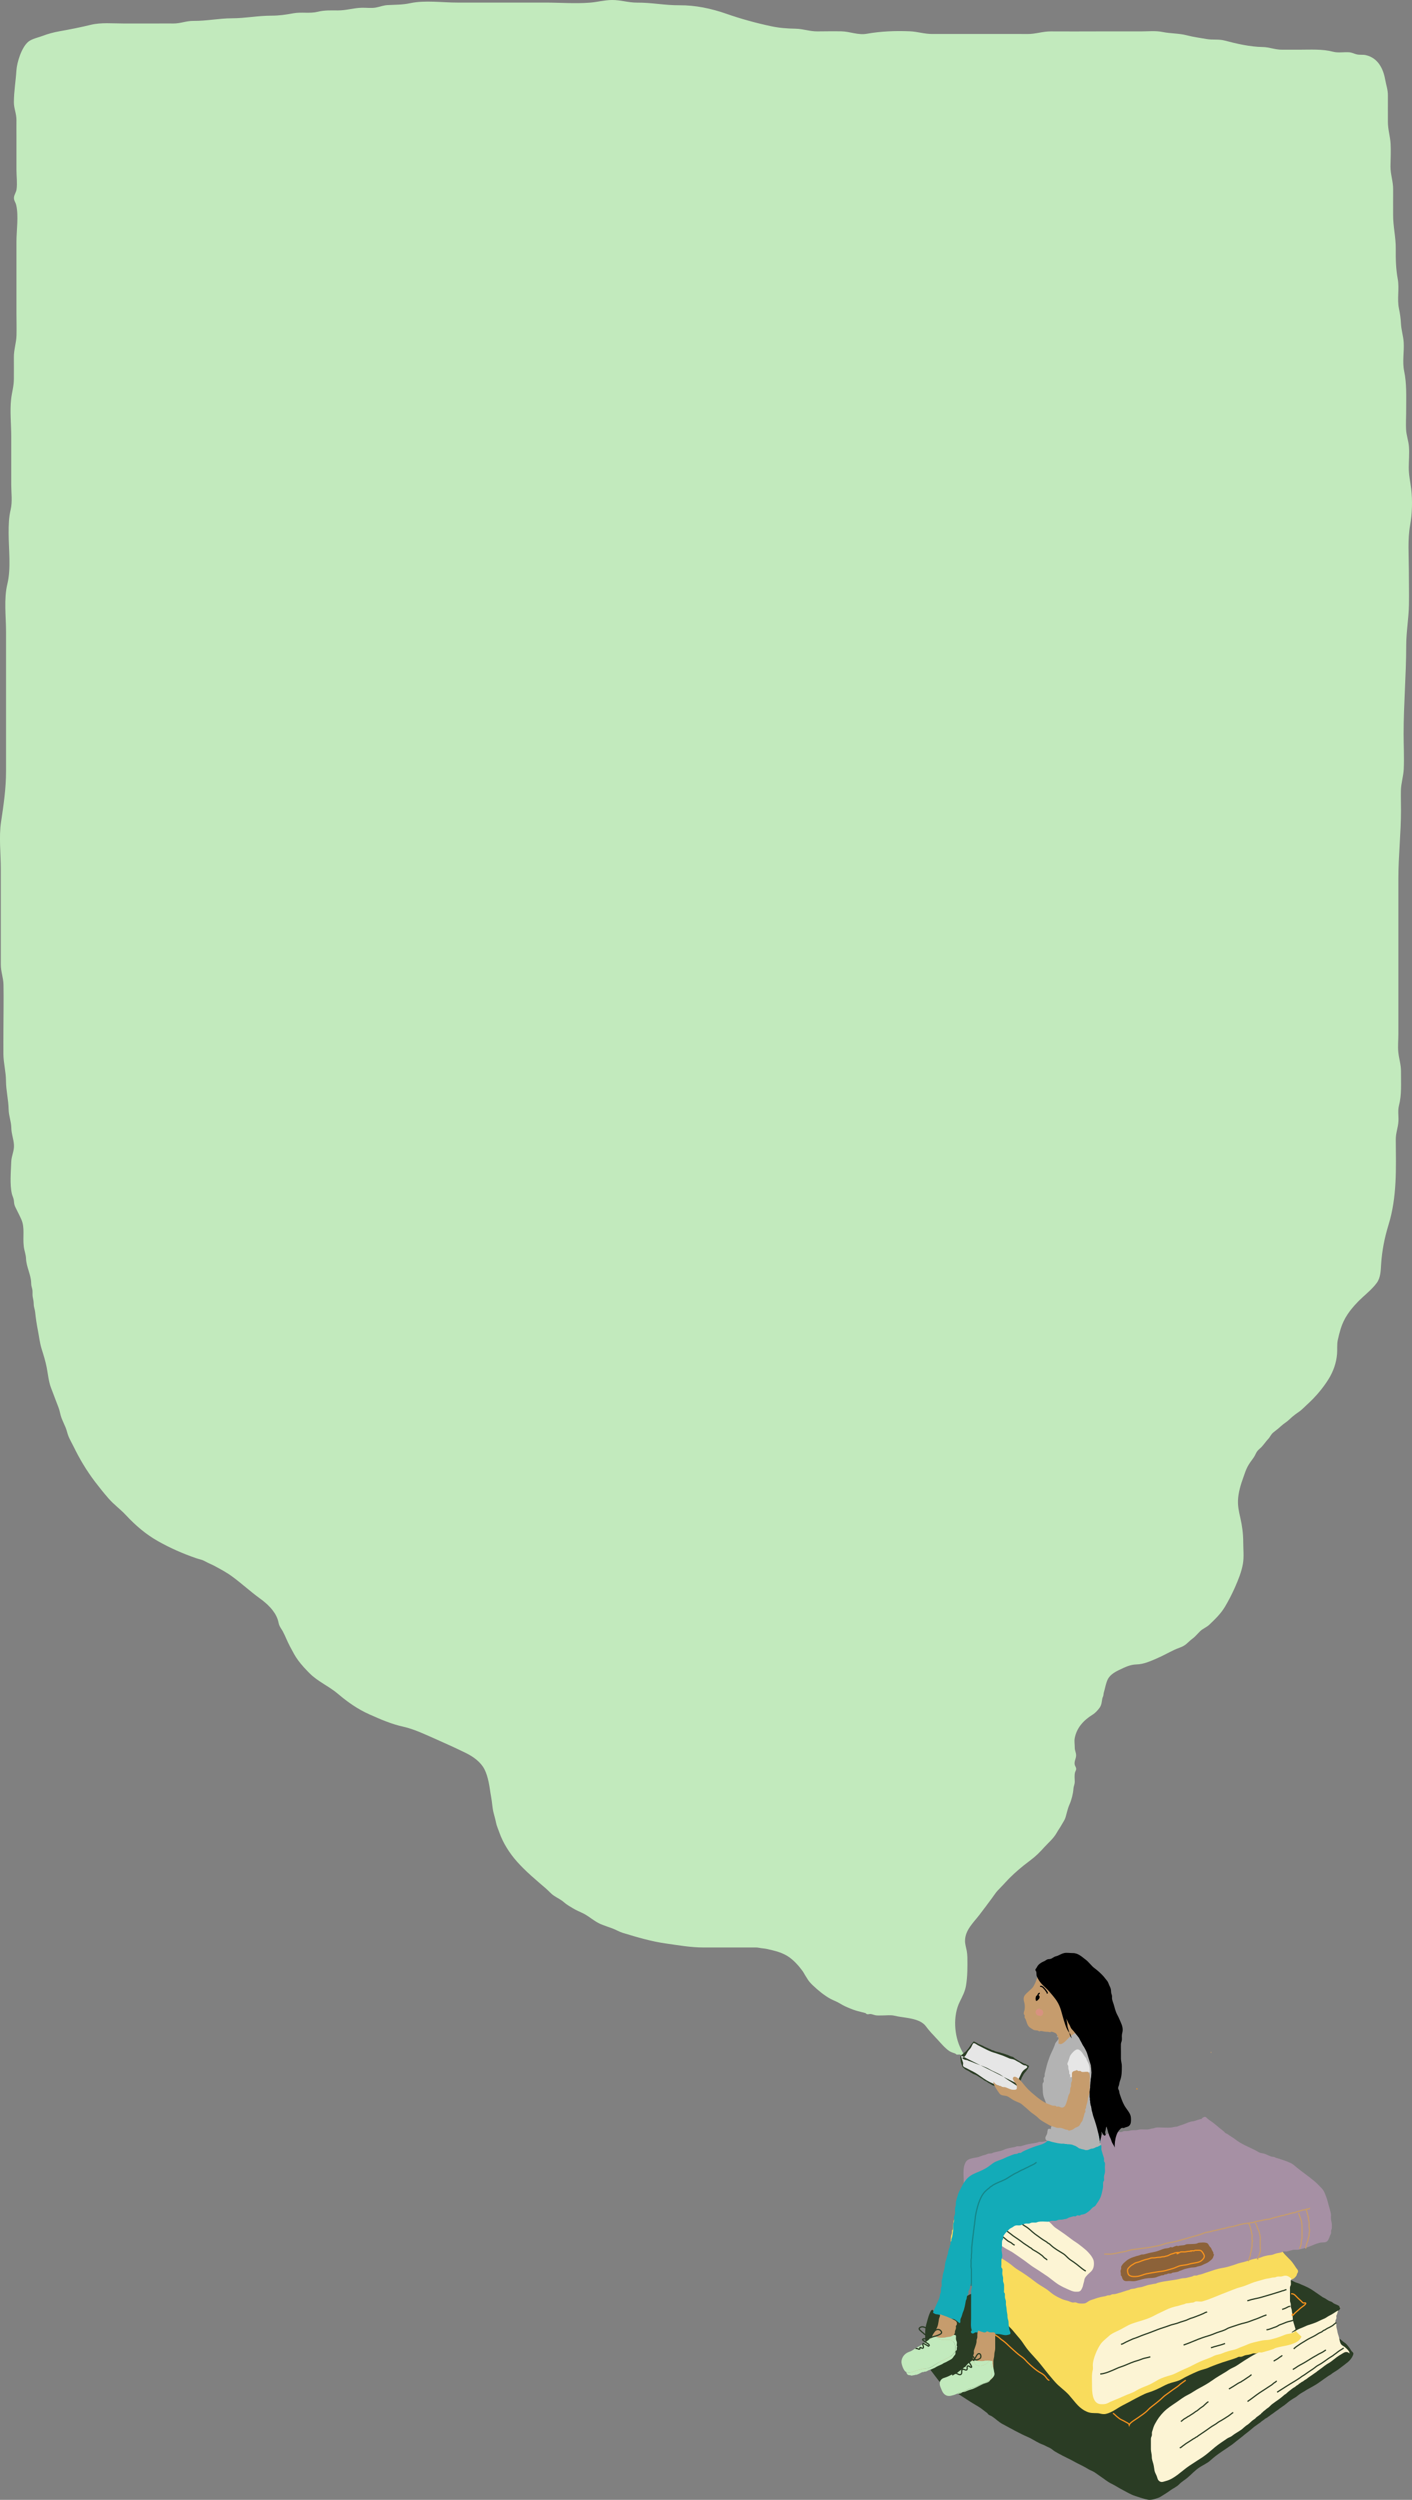 <?xml version="1.0" encoding="UTF-8"?>
<svg id="Layer_2" data-name="Layer 2" xmlns="http://www.w3.org/2000/svg" viewBox="0 0 1161.76 2055.73">
  <rect x="0" y="0" width="1161.76" height="2055.73" fill="#808080" stroke="none"/>
  <defs>
    <style>
      .cls-1 {
        fill: #f9dc5c;
      }

      .cls-2 {
        fill: #8c6239;
      }

      .cls-3 {
        fill: #13abb8;
      }

      .cls-4 {
        fill: #2a3c24;
      }

      .cls-5 {
        stroke: #000;
      }

      .cls-5, .cls-6, .cls-7, .cls-8, .cls-9, .cls-10 {
        fill: none;
      }

      .cls-5, .cls-6, .cls-7, .cls-8, .cls-10 {
        stroke-miterlimit: 10;
      }

      .cls-6 {
        stroke: #c69c6d;
      }

      .cls-7 {
        stroke: #158689;
      }

      .cls-11 {
        fill: #c2eabd;
      }

      .cls-12 {
        fill: #a690a4;
      }

      .cls-13 {
        fill: #c69c6d;
      }

      .cls-14 {
        fill: #e6e6e6;
      }

      .cls-15 {
        fill: #fcf4d4;
      }

      .cls-8 {
        stroke: #f7931e;
      }

      .cls-16 {
        fill: #b3b3b3;
      }

      .cls-17 {
        fill: #ff7bac;
        opacity: .31;
      }

      .cls-10 {
        stroke: #2a3c24;
      }
    </style>
  </defs>
  <g id="Layer_1-2" data-name="Layer 1">
    <g>
      <path class="cls-11" d="m1156.96,339.48c-.08,4.49-.28,9.03-.08,13.49.22,4.95,2.02,9.56,2.37,14.46.39,5.53-.11,11.28-.16,16.83-.06,6.27,1.28,11.79,2.02,17.93,1.13,9.41.78,20.28-.89,29.57-2.15,11.96-1.07,24.48-1.07,36.64,0,9.72.26,19.46.08,29.17-.21,11.18-2.22,22-2.23,33.32-.02,24.38-2.15,48.21-2.15,72.59,0,9.61.55,19.37.11,28.95-.28,6.03-2.22,11.69-2.34,17.75-.11,5.37.08,10.77.08,16.14,0,18.83-2.15,37.07-2.15,55.83,0,29.73,0,59.47,0,89.2v38.95c0,4.79-.52,9.93-.08,14.7.52,5.63,2.27,10.4,2.23,16.2-.07,9.54.68,18.94-1.67,27.94-1.09,4.19-.19,8.59-.43,12.9-.28,5.24-2.23,9.55-2.2,15.04.16,24.04,1.14,47.08-5.98,70.2-3.27,10.61-5.4,21.48-6.09,32.57-.32,5.19-.4,10.78-3.58,15.16-4.16,5.71-10.81,10.63-15.75,15.77-6.33,6.59-11.17,13.07-13.91,21.91-.93,3.02-1.72,6.1-2.38,9.19-.82,3.83-.3,7.7-.62,11.58-.61,7.45-3.14,14.48-7.09,20.81-4.45,7.13-10.41,14.19-16.62,19.89-1.67,1.53-3.26,3.06-4.9,4.62-1.71,1.63-3.67,2.8-5.61,4.24-1.82,1.35-3.54,2.81-5.13,4.36-2.03,1.98-4.59,3.34-6.69,5.32s-4.24,3.53-6.47,5.34c-1.8,1.47-2.65,3.75-4.25,5.43-1.99,2.1-3.42,4.37-5.38,6.45-1.03,1.09-2.32,2.02-3.27,3.17-1.41,1.7-1.9,3.67-3.14,5.43-1.8,2.56-3.68,4.9-5.16,7.73-1.33,2.54-2.24,5.46-3.22,8.15-2.24,6.11-4.4,13.14-4.59,19.61-.15,4.99.85,9.46,1.94,14.18,1.49,6.45,2.38,13.25,2.38,19.91,0,5.79.72,12.08-.24,17.76-1.14,6.74-3.86,13.35-6.61,19.59-2.42,5.47-5.08,10.62-8.14,15.79-3.37,5.71-8.18,10.32-12.95,14.86-2.34,2.22-5.18,3.07-7.54,5.35-2.12,2.05-4.02,4.49-6.42,6.2-2.24,1.6-4.09,3.87-6.39,5.37-2.52,1.64-5.69,2.43-8.39,3.71-4.81,2.28-9.44,4.91-14.23,6.98-5.35,2.31-11.01,4.89-16.89,5.02-5.31.12-9.82,2.41-14.54,4.68-4.04,1.94-8.08,4.46-9.68,8.84-.94,2.57-1.48,4.95-2.12,7.55-.35,1.41-.74,2.26-.84,3.77s-.77,2.11-.98,3.31c-.49,2.71-.48,5-2.21,7.47-1.35,1.92-3.6,4.36-5.66,5.63-7.39,4.54-13.28,10.82-14.84,19.59-.41,2.33.09,5.13.06,7.52s1.12,4.16,1.12,6.45c0,2.61-1.69,4.74-1.18,7.52.21,1.16,1.07,2.06,1.21,3.22.16,1.35-.6,2.04-.92,3.22-.61,2.31-.28,5.12-.24,7.52s-.92,3.64-1.07,5.9c-.27,4.09-1.61,9.35-3.22,12.91-1.55,3.41-2.22,7.13-3.32,10.75-.61,2-2.1,4.11-3.11,5.91-1.33,2.37-2.94,4.6-4.29,6.98-2.59,4.54-6.79,7.96-10.28,11.83-3.36,3.73-6.68,7.1-10.79,10.17-7.56,5.64-14.96,11.84-21.31,18.88-1.91,2.12-4.02,4.19-6.01,6.32-1.76,1.88-2.95,3.88-4.53,6-3.47,4.68-6.93,9.36-10.48,13.97-5.04,6.56-11.82,12.58-11.87,21.36-.02,2.78.87,5.39,1.38,8.1.33,1.79.52,3.59.55,5.41.13,7.68.16,15.81-1.13,23.39-.83,4.9-2.99,8.88-5.15,13.26-5.73,11.67-4.64,27.78,1.14,39.16.93,1.82,1.48,3.07,2.96,4.56.94.96,4.04,3.71,4.48,1.05-1.7-.62-3.54-.01-5.31-.21-1.44-.16-1.88-.87-3.14-1.16-.85-.2-1.78.18-2.66-.03-.57-.14-.71-.66-1.26-.85-1.63-.58-3.32-1.02-4.8-2.01-3.6-2.42-6.98-6.52-9.89-9.67-3.28-3.54-6.52-6.77-9.29-10.6-5.26-7.26-18.2-6.81-25.96-8.79-2.95-.75-6.58-.23-9.63-.23-1.51,0-3.03.07-4.54.02-1.96-.06-3.29-.83-5.13-1.16-1.05-.19-2.24.35-3.28.11-.52-.12-.93-.81-1.26-.89-1.35-.34-2.73-.76-4.06-1.07-2.86-.68-5.34-1.44-8.02-2.52-3.36-1.36-6.06-2.53-9.12-4.43-2.5-1.55-5.14-2.38-7.64-3.74-5.07-2.77-10.21-7.02-14.44-11.04-2-1.9-3.53-3.61-4.85-5.91-.56-.98-1.26-1.99-1.85-2.98-.43-.73-1.12-2.01-1.61-2.69-3.01-4.17-6.88-8.54-11.05-11.52-5.44-3.9-11.67-5.29-17.97-6.75-2.33-.54-4.69-.58-7.05-1.07-1.78-.37-3.53-.24-5.34-.24-4.17.01-8.34,0-12.5,0-9.25,0-18.51,0-27.76,0-10.39,0-20.44-1.83-30.66-3.25-12.22-1.7-23.99-5.2-35.76-8.78-2.91-.89-5.65-2.58-8.53-3.65-3.18-1.19-6.62-2.26-9.74-3.6-5.12-2.2-9.27-6.24-14.18-8.71-2.96-1.48-5.68-2.49-8.57-4.25-2.79-1.7-5.11-2.95-7.58-5.13-2.23-1.96-5.3-3.42-7.81-5.06-2.67-1.75-4.29-3.89-6.68-5.95-8.39-7.24-16.67-14.05-23.99-22.3-6.01-6.77-11.45-15.24-14.44-23.84-1.05-3.03-2.24-5.37-2.83-8.51-.5-2.64-1.38-5.32-2.01-7.95-1.02-4.23-1.1-8.44-1.91-12.63-.81-4.18-1.19-8.36-2.12-12.57-.85-3.8-1.69-7.03-3.49-10.52-3-5.82-9.16-10.27-15.04-13.15-8.15-3.99-16.43-7.79-24.72-11.42s-17.84-8.3-27.13-10.34c-9.58-2.1-18.79-6.12-27.67-10.08-9.5-4.23-17.85-10.04-25.76-16.79-7.5-6.4-16.73-10.16-23.67-17.19-3.34-3.38-6.28-6.55-9.11-10.3-2.65-3.51-4.67-7.59-6.75-11.43-2.18-4.04-3.78-8.36-5.91-12.42-.82-1.57-1.91-2.9-2.68-4.51-.88-1.84-.93-3.58-1.59-5.45-2.59-7.41-8.76-13-14.81-17.38-7.81-5.66-14.95-12.3-22.8-18.03-4.56-3.33-9.61-6.01-14.54-8.66-2.52-1.35-5.14-2.3-7.66-3.73s-4.82-1.68-7.55-2.63c-10.93-3.8-21.19-8.3-31.26-14-10.13-5.73-18.54-13.03-26.45-21.52-4.39-4.71-9.75-8.53-13.99-13.4-3.92-4.5-7.49-8.92-11.08-13.64-7.09-9.32-12.79-18.85-17.89-29.34-1.35-2.78-2.89-5.28-4.07-8.18-.97-2.37-1.42-4.9-2.39-7.27-1.08-2.64-2.38-5.24-3.4-7.9s-1.32-5.66-2.39-8.41c-2.14-5.46-4.09-10.87-6.2-16.3-2.01-5.15-2.53-11.48-3.59-16.87-.99-5.05-2.64-10.36-4.18-15.27s-2-9.78-2.96-14.65c-1.04-5.25-1.83-10.33-2.36-15.58-.23-2.26-1.14-4.15-1.16-6.48s-.38-3.74-.81-5.91.12-4.53-.48-6.74c-.49-1.84-.79-2.74-.82-4.78-.11-6.72-3.93-13.11-4.22-19.91-.16-3.86-1.43-6.48-1.87-10.2-.96-8.09,1.01-15.21-1.97-22.08-1.4-3.22-3.04-6.27-4.58-9.43-1.15-2.36-1.28-2.74-1.57-5.85-.23-2.53-1.24-3.95-1.67-5.85-1.81-7.92-.78-18.16-.5-26.39.17-4.98,2.56-8.88,2.21-13.97s-2.09-8.84-2.17-13.95-2.1-9.83-2.2-15.07c-.14-8.01-2.14-15.54-2.19-23.44s-2.03-14.49-2.11-21.96c-.07-6.72.02-13.44.02-20.16,0-12.32.29-24.69.05-37.01-.11-5.96-2.23-10.59-2.2-16.72.03-5.01,0-10.03,0-15.04,0-10.59,0-21.17,0-31.76v-31.72c0-12.48-1.67-26.24.18-38.55,2.13-14.17,4.11-27.4,4.11-41.91,0-12.72,0-25.43,0-38.15,0-25.45,0-50.91,0-76.36,0-12.61-1.9-26.98,1.07-39.2,3.17-13.02,1.07-28.54,1.07-41.99,0-6.87.12-12.71,1.67-19.29s.48-13.85.48-20.42v-39.79c0-9.93-1.2-20.68-.11-30.54.66-5.95,2.25-10.49,2.26-16.72s.06-11.86,0-17.79c-.06-6.41,2.06-11.93,2.19-18.27s-.05-12.11-.05-18.15v-58.63c0-9.34,1.86-21.01-.18-30.09-.57-2.51-2.13-3.8-1.87-6.45.21-2.15,1.82-4.16,2.13-6.45.7-5.14-.08-11.04-.08-16.23v-27.83c0-4.3-.06-8.6,0-12.9.07-5.45-2.2-9.6-2.13-15.04.12-9.44,1.51-16.68,2.09-25.79.43-6.83,4.31-19.25,9.88-23.75,2.94-2.37,8.15-3.4,11.61-4.72,4.42-1.69,9.41-3.02,14.04-3.83,8.31-1.46,17.17-3.23,25.77-5.31,8.46-2.04,18.01-1.07,26.87-1.07h27.94c4.3,0,8.6-.06,12.9,0,5.94.08,10.6-2.19,16.67-2.13,11,.1,20.98-2.15,31.88-2.16s21.02-2.14,32.32-2.15c6.56,0,11.7-.83,18.06-1.97,6.74-1.21,13.45.42,20.15-1.26,5.4-1.35,10.7-1.11,16.35-1.08,6.9.04,13.06-2.07,19.91-2.2,3.74-.07,7.54.5,11.23-.13,3.38-.58,6.24-1.86,9.73-2.05,6.71-.36,12.26-.19,18.81-1.59,12.01-2.57,26.29-.48,38.63-.48,24.1,0,48.2,0,72.3,0,12.03,0,24.53,1.01,36.52.08C491.42,1.76,497.04.04,503.61,0c7.11-.05,13.48,2.22,20.62,2.16,11.9-.1,22.71,2.26,34.73,2.16,13.01-.11,26.41,2.7,38.74,7.03,11.52,4.05,24.35,7.58,36.43,10.15,7.13,1.52,13.27,1.97,20.52,2.11,6.17.12,11.56,2.25,17.89,2.2s13.13-.17,19.68-.05c7.21.13,13.6,3.31,20.97,2.01,11.6-2.05,23.37-2.54,35.36-2.04,6.36.26,12.04,2.27,18.58,2.23s13.45,0,20.17,0c12,0,24.01,0,36.01,0,7.35,0,14.7-.06,22.05.02,6.78.08,12.52-2.23,19.32-2.16,12.89.12,25.79,0,38.69,0,11.81,0,23.63,0,35.44,0,5.83,0,11.99-.7,17.7.48,6.66,1.38,13.48,1.04,20.02,2.75,5.19,1.35,10.85,2.13,16.12,3.04s9.98-.07,14.96,1.26c9.5,2.54,21.16,5.2,31.1,5.32,5.68.06,10.43,2.26,16.18,2.2,4.66-.04,9.31,0,13.97,0,9.5,0,18.97-.67,27.94,1.67,4.19,1.09,8.59.19,12.9.43,2.64.14,4.03,1.1,6.45,1.72,2.56.65,5,.08,7.52.64,10.25,2.25,14.52,11.46,16.06,20.24.82,4.67,2.25,8.14,2.2,13.1-.06,7.1.04,14.2,0,21.31-.03,6.54,1.89,12.04,2.23,18.29.33,6.08-.02,12.4-.1,18.49-.08,6.64,2.27,12.45,2.19,19.1-.08,6.95.03,13.9-.01,20.85-.06,9.45,2.26,18.35,2.16,27.77-.09,8.74.1,16.52,1.65,25,1.45,7.96-.66,16.21.96,24.16.88,4.33,1.46,8.02,1.67,12.42.26,5.32,1.95,10.28,2.26,15.58.46,7.77-1.23,15.86.37,23.54,2.16,10.37,1.67,20.61,1.67,31.21,0,1.03-.01,2.07-.03,3.1Z"/>
      <g>
        <path class="cls-4" d="m767.83,1900.01c-1.75-2.85-4.23,6.08-4.47,6.96-.98,3.66-2.14,6.76-2.13,10.65,0,1.83,0,3.67,0,5.5,0,2.24.76,4.06.73,6.24-.03,1.96,0,3.91,0,5.87,0,.95-.12,2.01-.02,2.95.12,1.03.63,1.55.78,2.52.27,1.73.36,2.98.87,4.64.49,1.61,1.79,3.21,2.77,4.56,1.92,2.65,4.08,5.28,6.03,7.91.94,1.27,2.58,2.5,3.71,3.67s2.99,2.43,4.56,3.02c3.62,1.35,6.56,3.37,9.75,5.4,3.22,2.05,6.36,4.24,9.7,6.26,2.99,1.81,6.09,3.43,8.84,5.67,1.08.89,2.04,1.58,3.11,2.37.55.4.88,1.11,1.43,1.51.78.56,1.94.88,2.79,1.45,2.99,1.97,5.45,4.57,8.62,6.25,6.73,3.56,13.64,7.56,20.71,10.61,3.44,1.48,6.47,3.6,9.72,5.16,1.63.79,3.37,1.28,4.99,2.2,1.47.83,3.29,1.42,4.68,2.38,1.17.8,2.07,1.69,3.32,2.39,1.97,1.1,4.12,2.33,6.07,3.32,3.18,1.61,6.28,3.04,9.34,4.75,3.77,2.11,7.75,3.78,11.39,6.05,1.7,1.06,3.67,1.68,5.37,2.75s3.31,2.38,5,3.49c2.82,1.84,5.6,4.25,8.55,5.69,3.36,1.64,6.55,3.76,9.93,5.52,3.08,1.61,6.78,3.83,10.14,4.86s6.99,2.42,10.57,3.04c1.87.33,4.2-.24,5.91-.75,1.29-.38,2.97-.91,4.19-1.65,2.86-1.74,5.49-3.34,8.23-5.36,2.35-1.72,5.07-2.75,7.18-4.93,2.07-2.14,4.74-3.62,6.93-5.49,3.06-2.61,5.71-5.53,9.03-7.9,3.21-2.3,6.94-3.66,9.89-6.38,5.49-5.08,11.83-8.7,17.94-13.07,1.27-.91,2.4-2.02,3.67-2.94,1.34-.97,2.64-2.11,3.96-3.12,2.83-2.17,5.3-5.02,8.01-7.34,5.4-4.63,11.3-8.8,16.94-13.21,5.15-4.03,10.5-7.42,16.01-10.75,5.67-3.43,11.53-7.03,17.32-10.15,3.54-1.91,6.52-4.12,9.74-6.44,1.2-.86,2.29-1.55,3.46-2.41.52-.38,1.27-.69,1.84-1.08.84-.58,1.7-1.35,2.58-1.85,2.54-1.46,4.93-3.26,7.3-5.12,2.49-1.95,5.34-3.82,7.11-6.5.56-.85,1.81-2.94,1.6-3.97-.15-.76-.85-1.09-1.34-1.63-.65-.74-.89-1.45-1.45-2.22-.81-1.1-1.86-2.5-2.76-3.5-1.09-1.21-2.68-1.88-3.86-3.09-2.16-2.21-5.4-2.8-7.89-4.59-2.49-1.8-4.49-4.07-5.69-6.79-.44-1-1.64-2.99-1.24-4.15.21-.62,1.03-1.05,1.42-1.59.89-1.24.96-1.47,2.22-2.32,1.29-.88,2.29-1.77,3.63-2.57,1.55-.93,3.48-1.66,4.8-2.74,1.35-1.11,1.59-2.67.38-3.69s-3.09-1.37-4.42-2.19c-.51-.31-.94-.82-1.44-1.12-.79-.46-1.76-.59-2.6-1.05-.98-.54-2.03-1.26-2.96-1.87-.72-.47-1.74-.79-2.38-1.26-2.38-1.76-4.79-3.23-7.2-4.97-3.18-2.3-6.27-3.59-9.88-5.13-1.43-.61-2.43-1.17-3.93-1.54s-2.83-1.36-4.27-1.95c-3.65-1.5-7.47-2.42-11.15-3.94-2.59-1.07-5.65-2.55-7.97-4.11-2.88-1.93-5.47-4.36-8.44-6.25-6.25-3.98-12.39-7.76-18.51-11.94-2.87-1.96-6.06-3.53-9.01-5.29-1.18-.7-2.2-1.75-3.43-2.41-1.41-.76-2.94-1.58-4.4-2.2-3.38-1.44-6.54-2.81-9.94-3.74-3.66-1-6.82-1.69-10.49-3.05-1.44-.53-2.88-.94-4.4-1.45-1.28-.43-2.53-1.53-3.81-2.06-3.27-1.36-7.41-2.29-10.73-3.56-3.69-1.41-6.6-2.29-10.58-2.29-2.07,0-3.98.14-5.91.71-1.29.38-2.97.91-4.19,1.65-6.65,4.04-13.91,7.38-21.3,10.29-7.55,2.98-15.01,6.07-22.52,9.37-1.23.54-2.51.57-3.72,1.06-1.09.45-1.91,1.29-2.91,1.88-1.99,1.16-4.19,2.06-6.24,3.1-4.62,2.34-9.18,4.79-13.78,7.16-2.24,1.15-4.37,2.49-6.61,3.67-2.38,1.26-4.77,2.44-7.12,3.69s-4.93,1.79-7.36,2.53c-2.6.79-4.9,2.46-7.53,3.16-5.1,1.36-9.86,3.48-14.9,5.14-4.43,1.46-9.41,2.81-13.54,4.93-2.13,1.1-4.42,1.59-6.61,2.58-2.03.91-4.14,1.61-6.23,2.36-1.88.67-3.71,1.89-5.5,2.77-1.05.52-1.93,1.25-2.94,1.77-1.05.54-2.23.76-3.32,1.35-3.5,1.89-7.17,3.94-10.42,6.22-1.55,1.09-2.95,2.25-4.61,3.14-1.54.82-2.99,2.75-4.77-1.47Z"/>
        <path class="cls-15" d="m1103.22,1897.07c-1.47.3-1.88,2.31-2.38,3.49-.35.84-.47,1.42-.71,2.38-.13.55-.51.85-.61,1.47s.19,1.27.07,1.86c-.17.85-.63,1.3-.8,2.15-.22,1.13.45,1.29.61,2.02.2.94.1,1.8.15,2.77.06,1.31.61,2.37.75,3.67.21,1.87,1.02,3.68,1.47,5.5.41,1.66.61,3.94,1.63,5.34.9,1.24,2.24,1.62,3.32,2.55,1.06.91,2.27,2.08,3.04,3.2,1.93,2.82-1.43,5.06-3.4,7.07-1.09,1.11-2.31,1.85-3.57,2.67-1.68,1.09-3.08,2.45-4.7,3.79-2.62,2.16-4.75,4.82-7.68,6.55-3.29,1.94-5.89,4.46-9.18,6.46-1.55.94-3.21,1.42-4.71,2.36-1.67,1.04-3.28,2.31-4.87,3.51-2.92,2.2-5.68,4.04-8.6,6.24-1.52,1.14-2.98,2.4-4.55,3.47-1.96,1.34-4.28,2.04-6.28,3.3-3.49,2.19-7.02,4.61-10.45,6.99-1.32.92-2.53,1.85-4,2.7-1.96,1.13-3.78,2.55-5.71,3.73-3.83,2.33-7.9,4-11.74,6.4-1.6,1-3.16,2.02-4.77,3.02-.98.61-1.91,1.54-2.93,2.06-1.19.6-2.15.91-3.3,1.72-3.3,2.3-6.42,4.23-9.52,6.77-3.46,2.82-6.88,6.08-10.66,8.55-3.56,2.32-7.1,4.53-10.62,6.89-6.2,4.14-12.07,10.7-19.4,12.54-1.49.38-3.2,1.31-4.87.32-1.6-.95-1.87-2.38-2.34-3.9-.47-1.53-1.67-3.22-1.98-4.93-.34-1.93-.48-3.58-.96-5.51-.49-1.98-1.33-3.76-1.3-5.87.03-2.26-.7-4.09-.74-6.24-.04-1.83,0-3.67,0-5.5,0-.98.02-1.96,0-2.93-.02-1.4.49-1.74.77-2.9.21-.88-.05-1.9.13-2.81.09-.45.49-1.42.64-1.99.5-1.85,1.04-3.32,1.93-4.94,2.07-3.79,4.07-6.62,7.17-9.75,2.94-2.97,6.51-5.22,9.91-7.52,3.22-2.17,6.06-4.53,9.54-6.23,3.49-1.71,6.53-4.02,9.88-5.77s7.05-3.84,10.29-6.16c3.65-2.6,7.52-4.83,11.37-7.14,1.57-.94,2.82-1.97,4.41-2.77,1.75-.89,3.45-1.59,5.14-2.75,3.48-2.4,6.99-4.62,10.58-6.79,3.43-2.07,7.22-3.79,10.54-6.06,2.84-1.93,5.34-4.13,8.22-5.87,3.41-2.06,7.06-3.78,10.69-5.61,2.87-1.45,5.6-3.55,8.39-5.4.71-.47,1.55-.83,2.22-1.29.54-.37,1.06-.94,1.62-1.3,1.33-.87,3.37-1.09,4.81-1.81,2.8-1.41,5.76-2.98,8.69-4.13,1.73-.68,3.22-1.52,4.74-2.66,1.37-1.03,2.94-1.59,4.37-2.57,2.5-1.72,4.89-3.94,10.28-4.4Z"/>
        <path class="cls-1" d="m786.17,1853.04c-.52,2.08,3.13,5.85,4.04,7.71,1.4,2.85,3.22,5.03,4.95,7.68,1.85,2.84,3.64,5.42,5.71,8.09,2.28,2.94,4.72,5.6,7.04,8.42,2.06,2.5,4.28,4.89,5.95,7.71.93,1.58,1.95,2.81,3.14,4.12s1.91,3.15,3.12,4.54c2.15,2.47,4.34,5.1,6.45,7.81,2.23,2.86,4.88,5.05,7.16,7.8,1.73,2.09,3.48,4.22,5.26,6.26,2.13,2.44,3.59,5.07,5.53,7.65,3.63,4.84,8.06,8.86,11.73,13.58,3.77,4.84,7.79,9.83,11.93,14.51,3.47,3.92,7.9,6.71,11.38,10.61,3.99,4.47,7.28,9.69,12.59,12.68,2.9,1.64,5.04,2.19,8.51,2.19,1.56,0,3.02,0,4.4.37,1.39.37,3.21.65,4.77.3,5.32-1.19,9.48-4.85,14.31-7.28,4.7-2.36,9.26-4.99,13.94-7.34,2.42-1.21,4.63-2.34,7.18-3.1,3.02-.9,6.42-2.4,9.33-3.87,2.72-1.37,5.75-3.04,8.6-3.87,3.02-.89,6.29-1.51,9.01-3.1,4.26-2.49,8.99-4.62,13.54-6.61,2.89-1.26,5.91-1.62,8.57-2.85,2.5-1.15,5.19-2.05,7.64-3,5.08-1.97,10.43-3.2,15.7-5.25.6-.24.8-.55,1.5-.67.84-.14,1.6.08,2.43-.13,1.23-.32,2.45-1.18,3.81-1.32,1.44-.15,2.36-.38,3.69-.71.58-.15,1.39-.58,1.9-.67.82-.15,1.69.12,2.51-.02.93-.16,1.62-.69,2.57-.8.72-.08,1.53.2,2.23.05,1.31-.28,2.7-.8,4.01-1.13,1.26-.31,2.42-.65,3.65-1.12.56-.22,1.11-.28,1.67-.53.66-.3,1.32-.74,1.98-.94,5.58-1.62,11.15-1.81,16.46-4.47,2.27-1.14,3.73-2.57,4.75-4.86-2.22-1.92-4.26-4.14-6.32-6.24-2.5-2.54-5.8-4.37-8.29-7-1.13-1.2-2.03-2.6-3.27-3.83-.49-.48-1.01-.96-1.47-1.47-.85-.96-.68-1.11-1.08-2.22-.25-.68-.63-1.31-.94-2-.43-.98-.41-1.52-.62-2.69-.15-.86-.63-1.13-.68-2.26-.05-1.1,0-2.21,0-3.31,0-3.77-.74-7.97,2.73-10.48,1.32-.95,2.89-1.33,4.33-1.91s2.55-1.56,3.91-2.29c1.8-.97,4-1.11,5.55-2.19.49-.35,1.06-1.02,1.46-1.48.85-.96.66-1.13,1.08-2.22.32-.83.85-1.16.81-2.16-.05-1.18-.94-1.8-1.52-2.66-1.03-1.51-1.99-3.12-3.12-4.56-2.32-2.97-5.38-5.32-7.71-8.36-2.03-2.66-4.06-5.16-6.23-7.73-4.33-5.12-7.63-10.59-12.48-15.43-5.17-5.17-9.54-11-14.68-16.15-2.38-2.38-4.51-4.84-7.12-6.95-2.97-2.4-6.03-4.68-8.99-6.99-1.65-1.29-3.01-2.2-4.41-3.82-1.52-1.75-2.97-3.54-4.62-5.17-1.35-1.34-2.21-2.86-3.48-4.22-1.12-1.2-2.33-2.32-3.49-3.49-2.83-2.84-6.2-4.94-8.83-8.02-1.03-1.21-2.22-2.51-3.44-3.54-.62-.53-1.82-1.62-2.56-1.87-.96-.33-2.38.32-2.97-.75-1.45.54-2.98.7-4.48,1.43-.81.4-1.73,1-2.66,1.21s-1.9.7-2.63.83c-1.04.18-2.05-.06-3.08.23-.34.09-.34.49-.86.61-.48.11-1.06-.19-1.55-.08-.71.16-1.44.57-2.16.77-.99.29-1.89.63-2.92.75-4.3.51-8.43,1.45-12.86,1.45-2.02,0-4.26-.28-6.26-.02-1.65.22-3.55.93-5.12,1.48-.61.21-1.54.63-2.16.77-.48.11-1.07-.19-1.55-.08-.58.13-.62.6-1.12.71-.84.19-1.73.23-2.51.43-.9.22-2.04.52-2.93.74-.64.16-1.56.58-2.2.73-.84.2-1.83.35-2.77.53-1.83.35-4,1.72-6.03,2.08-.94.16-1.99-.24-2.94-.08-1.07.19-1.81.74-2.93.79-2.1.09-3.6.75-5.87.72-1.35-.02-1.62.48-2.63.67-1.09.2-2.14-.06-3.24.23-1.09.28-1.83.42-2.95.55s-1.74.63-2.9.77c-3.62.45-7.32,1.44-10.87,2.34-.22.06-.5.53-.86.61-.61.14-1.29-.18-1.9-.07-.82.15-1.36.56-2.15.78-2.23.64-4.6.75-7,.72-1.73-.02-3.28.55-4.98.89-.77.16-1.3.6-2.36.57-1.39-.04-1.72.39-2.9.75-3.98,1.22-7.99,1.29-12.08,2.25-.69.16-1.69.59-2.47.82-.86.26-1.33.42-2.38.55-.94.12-1.31.59-2.14.79-1.11.27-2.56-.12-3.71-.05-1.82.1-4.19.67-5.87,1.12-.92.24-1.49.33-2.57.36-1.38.03-2.36.58-3.67.76-1.11.16-1.84.41-2.93.65-.62.14-1.27-.12-1.87.02-.33.08-.67.57-.86.61-1.99.44-3.83.42-5.75.86-.66.15-1.51.52-2.14.75-1,.36-2.03.45-2.99.73-1.69.5-2.42,1.81-3.79,2.79-.82.59-1.44.67-2.22,1.45s-1.28,1.46-1.84,2.4c-1,1.69-1.85,3.26-2.57,5.1-.76,1.93-1.51,3.64-2.04,5.5-.29,1.01-.46,1.94-.73,2.94-.12.44.06.96-.04,1.43-.12.54-.57.87-.7,1.5-.23,1.15-.24,2.18-.54,3.33-.32,1.22.16,2.52-.13,3.71-.12.5-.51.52-.61.86-.2.73-.05,1.33-.14,2.06-.15,1.18-.62,1.72-.77,2.9-.61,4.71.02,9.94,3.69,13.96Z"/>
        <path class="cls-15" d="m1062.85,1874.32l.04-.44c-1.38.93-.69,3.07-.77,4.49-.06,1.12-.51,1.39-.68,2.26-.17.92-.07,1.92-.06,2.87,0,1.83,0,3.67,0,5.5,0,.98.02,1.96,0,2.93-.01,1.06.41,1.61.57,2.37.19.93-.03,1.85.13,2.77.19,1.09.74,1.8.79,2.93.08,1.91.75,3.14.72,5.14-.06,3.45,1.44,6.78,2.23,9.88,1.06,4.16-5.67,3.83-8.12,4.78-2.98,1.15-6.38,2.55-9.52,3.32-1.54.38-3.46,1.03-5.14,1.12-2.11.12-3.86.21-5.87.7-3.55.85-7.24,1.48-10.64,2.96-1.8.78-3.66,1.52-5.5,2.2-1.7.62-3.4,1.64-5.14,2.04-3.41.79-6.95,1.64-10.24,3.1-1.67.74-3.55.95-5.21,1.45-1.67.5-3.38,1.59-5.1,2.22-3.71,1.36-7.41,2.79-11.01,4.59-1.82.91-3.64,1.84-5.44,2.76-1.33.68-2.67,1.19-4.09,1.83-1.68.75-3.45,1.52-5.14,2.38-1.9.96-3.88,1.98-5.87,2.57-3.63,1.08-7.34,2.08-10.64,3.85-2.87,1.54-5.65,3.39-8.61,4.59-3.41,1.39-6.73,2.55-9.83,4.5-3.01,1.9-6.55,2.77-9.83,4.32-3.05,1.44-6.35,2.77-9.5,4.02-1.39.55-2.59,1.18-3.87,1.84-1.85.94-3.19.89-5.32.92-7.8.08-7.71-10.76-7.71-16.51,0-3.8-.37-7.78.57-11.38.47-1.79-.08-3.68.14-5.5s.79-4.07,1.41-5.87c1.12-3.29,2.47-6.23,4.31-9.21,2-3.23,4.72-5.05,7.36-7.5,2.47-2.3,5.89-3.58,8.97-5.12,3.43-1.71,6.61-3.87,10.11-5.14,5.98-2.17,12.28-3.33,18.34-6.63,2.97-1.62,6.17-2.99,9.34-4.57,3.55-1.78,6.84-2.71,10.48-3.47.59-.12,1.62-.55,2.37-.73s1.75-.43,2.5-.64.98-.57,1.88-.68c1.07-.13,2-.1,2.95-.35.87-.23,1.65-.17,2.6-.34.77-.13,1.05-.63,1.77-.8,1.82-.44,3.91.39,5.75-.13,7-1.98,13.97-5.4,21.08-7.99,3.4-1.24,6.51-2.75,9.91-3.59,3.18-.79,5.95-2,9.17-3.32,3.45-1.41,7.32-2.21,10.62-3.26,1.89-.6,3.65-.62,5.52-1.12.96-.26,1.57-.36,2.57-.37,1.24,0,1.64-.44,2.63-.67.77-.18,1.7-.08,2.51-.07,1.21.02,1.83-.28,2.94-.57,1.8-.47,4-.16,6.61,2.77Z"/>
        <path class="cls-12" d="m988.73,1742.22c-.1.18-.09.32.02.42-.55-.63-5.69,1.69-7,1.78-2.73.18-5.07,1.42-7.68,2.38-1.46.54-2.59.95-3.99,1.35-.78.23-.98.57-1.89.68-.96.11-1.65.09-2.59.35-3.06.82-6.69.37-9.91.37-1.65,0-3.54-.25-5.14.16-.83.22-1.29.55-2.2.59-1.05.05-1.52.31-2.37.55-2.94.84-6.48-.24-9.38.53-1.4.37-2.82.39-4.4.37-1.85-.02-3.29.76-5.14.73-.71-.01-1.51-.1-2.22-.01-.83.1-1.2.53-1.88.69s-1.42.05-2.14.05c-1.23.02-1.81.43-2.93.68-1.51.33-3.12-.2-4.61.23-.58.17-.83.51-1.61.59-1.17.12-1.84.28-2.95.55-1.47.36-2.56.75-4.04.89-1.65.16-2.64.77-4.4.73-1.6-.03-2.62.38-4.04.73-.67.17-1.3.54-1.9.67-.82.19-1.68-.12-2.51.02-.92.16-1.63.69-2.57.8-.72.08-1.48-.14-2.2-.05-1.81.21-3.21.77-5.14.76-3.3,0-6.61,0-9.91,0-1.59,0-3.46-.26-4.97.16-.57.16-.85.5-1.61.59-.95.11-2-.01-2.95-.02-1.81-.01-3.06.53-4.77.76-.71.09-1.49-.06-2.21-.03-1.02.04-1.44.5-2.26.68-2.98.67-6.03.92-9.11,1.69-1.58.39-3.14,1.1-4.77,1.33-.71.1-1.49-.06-2.21-.03-1.12.04-1.42.53-2.26.68-3.19.57-6.09.92-9.07,2.26-2.77,1.25-5.65,1.47-8.41,2.27-.71.21-1.02.59-1.89.68-.73.08-1.34,0-2.06.14-1.22.26-2.48,1.07-3.82,1.3-1.53.27-2.75.97-4.12,1.4-1.51.47-2.75.54-4.33.87-2.81.58-5.48,1.18-6.79,3.79-1.44,2.87-1.65,5.3-1.65,8.62s.45,6.75.03,9.91c-.23,1.71-.77,2.94-.76,4.77.01,1.71,0,3.42,0,5.14s.02,3.18-.37,4.77c-.41,1.68-.12,3.38-.43,5.07-.22,1.23-1.19,2.69-1.44,4.1-.25,1.39-.18,3.65.2,4.97.7,2.39,3.5,5.41,5.36,7.08,2.27,2.03,4.56,4.27,6.77,6.48,2.19,2.18,4.73,3.75,7.1,5.71,4.49,3.73,8.59,8,13.43,11.19,2.1,1.39,4.35,2.81,6.5,4.17,2.88,1.82,5.29,4.38,8.21,6.12,4.86,2.9,9.76,6.37,14.26,9.87,2.6,2.03,5.85,3.95,8.66,5.69,2.35,1.45,4.29,3.43,6.57,4.95s4.94,2.8,7.37,3.85c1.41.62,2.8.83,4.25,1.26,1.17.35,2.56,1.04,3.79,1.35.8.2,1.78-.16,2.61-.07.95.11,1.64.63,2.57.8,1.27.22,3.96.28,5.18,0,1.09-.25,2.28-1.28,3.24-1.87,1.58-.98,3.4-1.25,5.1-1.92,2.65-1.05,5.55-1.59,8.52-2.11.67-.12,1.09-.43,1.61-.57.79-.21,1.56-.05,2.34-.22.54-.12.87-.57,1.5-.7,1.01-.21,1.94-.07,2.96-.34,3.15-.82,5.9-1.7,9.01-2.75.64-.21,1.3-.33,2.02-.53.54-.15,1.03-.58,1.51-.69,1.57-.35,2.87-.25,4.31-.8s3.08-.58,4.63-.9c.47-.1,1.4-.49,1.99-.64.85-.22,1.73-.57,2.58-.84,1.48-.48,3-.55,4.4-.92.78-.21,1.35-.26,2.22-.35s1.13-.47,1.88-.68c6.3-1.79,12.96-1.9,19.39-3.58,1.45-.38,3.04-.19,4.4-.53,1.45-.37,3.2-.74,4.71-1.17.55-.16.87-.54,1.5-.69.79-.19,1.62.09,2.43-.13.53-.15.94-.45,1.61-.57,1.03-.18,1.95-.35,2.95-.73,2.87-1.09,5.73-1.85,8.5-2.85,3.14-1.13,6.07-1.74,9.11-2.25,2.97-.49,5.61-1.52,8.37-2.31,1.13-.32,2.44-.9,3.53-1.24,1.48-.46,2.71-.69,4.25-1.06,3.08-.74,5.95-2.06,9.17-2.71,1.49-.3,2.64-.45,4.04-.8,1.3-.33,2.61-.99,3.83-1.3,1.46-.37,3.47-.85,4.97-.92,1.85-.08,2.96-.81,4.57-1.28,1.47-.43,3.08-.55,4.54-.97.55-.16.87-.54,1.5-.69.94-.22,2,.18,2.96-.04,1.61-.37,3.18-.83,4.77-1.24,1.68-.44,3.45.11,5.14-.33,3.01-.79,6.24-1.47,9.2-2.68,2.64-1.08,4.91-2.16,7.68-2.86,3.09-.78,5.7.6,7.43-2.64.64-1.19.91-2.25,1.36-3.41.27-.7.62-1.02.78-1.79.17-.82-.1-1.6.13-2.43.2-.7.54-1.09.58-1.99.03-.73,0-1.48,0-2.21,0-1.95-.55-3.31-.76-5.14-.19-1.59.27-3.2-.14-4.77-.45-1.74-.77-3.4-1.33-5.15-.85-2.68-1.31-5.31-2.36-8.04-1.07-2.8-1.67-5.03-3.86-7.36-2-2.13-3.97-4.13-6.2-6.01-5.21-4.38-10.88-8.06-16.03-12.53-2.59-2.25-5.36-3.09-8.52-4.29-1.29-.49-2.7-.83-4.1-1.38-.84-.33-1.77-.46-2.6-.73-.6-.2-1.16-.64-1.77-.77-.77-.17-1.52-.1-2.24-.32-.53-.16-1.27-.49-1.83-.72-1.45-.59-3.08-1.49-4.47-1.79-1.51-.33-2.39-.26-3.79-.98-1.1-.56-2.2-1.28-3.3-1.84-5.35-2.69-11.15-4.87-15.93-8.62-2.17-1.7-4.65-3.03-6.8-4.61-.43-.32-1.04-.36-1.51-.7s-.8-.9-1.24-1.29c-1.15-1.02-2.47-1.96-3.67-2.94-2.28-1.86-4.55-3.94-6.93-5.51-1.1-.73-2.21-1.47-3.19-2.38-.88-.83-1.71-2.4-4.59.18Z"/>
        <path class="cls-15" d="m808.93,1789.92c.51,1.41,3.21,3.93,4.55,4.96,2.23,1.7,4.72,3.14,7.03,4.79,4.08,2.91,8.52,5.04,12.62,7.87,1.33.92,2.74,1.64,4.05,2.57,1.13.8,2.29,1.72,3.48,2.41,2.17,1.24,3.82,2.91,5.85,4.4.81.59,1.93,1.05,2.77,1.63.89.62,1.95,1.11,2.95,1.65,2.01,1.08,4.2,2.04,6.06,3.29s3.86,2.67,5.48,4.05c1.6,1.37,2.84,3.21,4.57,4.4,4,2.75,8.08,5.45,11.9,8.44,1.8,1.41,3.79,2.79,5.71,4.03,1.99,1.29,3.86,2.96,5.75,4.4,2.97,2.28,7.79,7.26,8.23,10.81.38,2.98.02,6.16-2.18,8.27-1.94,1.86-3.94,3.28-5.19,5.67-.4.75-.43,2.15-.72,2.95-.4,1.15-.59,2.27-.89,3.51-.18.74-.71,1.78-1.09,2.52-1.11,2.19-2.48,2.04-4.62,2.04-2.58,0-4.26-.99-6.61-2-2.58-1.11-5.01-2.26-7.36-3.69-3.9-2.37-7.27-5.66-11.15-8.08-2.25-1.4-4.36-3.04-6.61-4.4-2.38-1.45-4.79-3.03-7.03-4.77-4.03-3.12-8.34-5.97-12.42-8.81-1.94-1.35-4.08-2.36-6.07-3.49-2.09-1.18-3.9-2.49-5.85-3.85-1.96-1.37-3.94-2.68-5.91-4.04-2.1-1.45-3.88-3.57-5.89-5.18s-4.29-2.61-6.01-4.37c-1.55-1.57-3.11-3.55-4.94-4.77-2.79-1.87-3.7-4.63-3.69-7.89,0-.73-.01-1.47,0-2.2.01-.5.03-1.01.04-1.51-.05-.41-.26-.7-.63-.88-.05-1.2.61-2.06.59-3.49-.04-2.91-.39-6.31.72-8.83.65-1.48.6-2.58.92-4.22.21-1.06,1.07-2.3,1.33-3.44.14-.59-.16-1.27-.07-1.86.15-.89.62-1.92.95-2.77.62-1.57,1.27-1.92,3.06-1.57,1.04.21,2.51,1.04,3.53,1.24.68.14,1.41-.02,2.08.12.78.16,1.12.86,2.02.92.05.2.09.39-1.33-.88Z"/>
        <path class="cls-4" d="m1012.54,2004.73c.16-.8,1.55-1.17,2.16-1.49.94-.5,1.69-1.29,2.62-1.79,1.04-.56,1.76-1.5,2.68-2.22,1.16-.91,2.22-1.85,3.29-2.87.46-.44.99-.75,1.45-1.2.54-.53,1.07-.77,1.67-1.18,1.21-.84,2.27-1.88,3.35-2.89.86-.81,1.95-1.4,2.87-2.13.44-.35.75-.88,1.2-1.22.54-.41,1.12-.77,1.67-1.18.49-.36.93-.79,1.43-1.15.17-.12.32-.11.49-.28.22-.22.24-.52.45-.74s.52-.24.74-.46c.17-.16.29-.37.45-.54.49-.49,1.04-.87,1.57-1.28s1.04-.87,1.57-1.3c.53-.43,1.15-.73,1.67-1.19.99-.87,1.83-1.85,2.86-2.64,1.85-1.43,3.85-2.74,5.74-4.1.9-.65,1.8-1.37,2.63-2.1.48-.42.97-.74,1.43-1.2.52-.51,1.16-.69,1.68-1.19.89-.85,1.88-1.73,2.87-2.45,1.16-.84,2.19-1.8,3.4-2.52.35-.21.58-.25.91-.53.24-.21.46-.35.71-.53.19-.14.3-.28.47-.42.29-.24.55-.34.85-.54.19-.13.63-.35.78-.47.25-.21.27-.39.5-.61.19-.18.75-.38.99-.54.35-.22.62-.48.94-.72.44-.33,1-.47,1.45-.76.49-.33.89-.77,1.41-1.08.56-.34,1.15-.62,1.69-1.01.45-.33.77-.74,1.24-1.02,1.11-.66,2.08-1.48,3.19-2.19,1.01-.65,1.95-1.42,2.99-2.06.46-.28.81-.59,1.2-.96.44-.42.98-.64,1.45-1.01.4-.33.72-.61,1.18-.9.49-.31.91-.69,1.38-1.02.69-.48,1.34-1.03,2.01-1.55.27-.21.61-.41.9-.6.41-.27.76-.61,1.2-.84,2.86-1.5,5.28-3.65,7.85-5.62,1.32-1.01,2.7-1.79,4.1-2.63,1.37-.82,2.64-1.84,4.32-1.62,1.47.19,2.54,1.43,3.28,2.64.92,1.52-.61,3.34-1.67,4.48-1.11,1.18-2.48,2.15-3.78,3.11-.79.59-1.56,1.13-2.38,1.67-.73.47-1.39,1.09-2.13,1.55-.81.5-1.67.83-2.4,1.38-.44.33-.98.46-1.43.76s-.91.66-1.38.97c-.83.55-1.58,1.1-2.44,1.55s-1.68,1.03-2.46,1.67c-1.36,1.12-2.81,2.19-4.23,3.17-.76.52-1.63.95-2.4,1.43-.81.51-1.59,1.13-2.4,1.67-.34.23-.64.5-.95.72-.37.25-.8.47-1.19.72-.71.44-1.32.91-1.97,1.38-.3.22-.75.38-1.09.59s-.66.4-1.01.59c-.76.42-1.39,1-2.05,1.5-1.32.99-2.82,1.63-4.17,2.57-1.46,1.01-2.75,2.31-4.3,3.23-1.46.86-2.96,1.74-4.35,2.74-1.57,1.12-2.94,2.46-4.49,3.6-.45.33-.96.63-1.43.95-.39.26-.74.61-1.14.85-.82.48-1.64,1.18-2.46,1.79-1.43,1.08-2.91,1.99-4.3,3.11-.71.57-1.55.99-2.27,1.57-.37.3-.65.61-1.07.87-.24.15-.48.27-.72.41-.3.18-.43.42-.7.61-.36.26-.83.41-1.21.65-.24.15-.48.27-.72.41s-.33.35-.52.49c-.77.56-1.56,1.17-2.35,1.67-.37.24-.6.6-.94.84-.39.28-.81.54-1.21.83-.7.51-1.39,1.06-2.14,1.55-1.51.98-2.91,2.18-4.26,3.35-1.25,1.08-2.59,2.06-3.86,3.1-.75.61-1.58,1.11-2.35,1.67-.33.24-.66.58-1.01.84-.48.35-.92.67-1.43,1.02-.4.27-.66.58-1.07.84-.43.27-.91.51-1.32.82-.98.76-1.98,1.53-2.87,2.4.1-.36-1.1-.1-1.31-.36-.27-.32-.56-.46-.89-.77-.37-.35-.53-.54-.72-1.02-.19-.47.46-1.37.06-1.68Z"/>
        <path class="cls-9" d="m1080.68,1896.43c-.29,0-.59,0-.88,0,.22-.05.37.02.4.24"/>
        <path class="cls-4" d="m1098.61,1895.47c.62-.08.77.24,1.25.43.39.16.53.04.84.34.17.17.27.35.48.5.14.09.35.13.48.22.2.14.62.51.72.71.83,1.55-1.88,2.57-2.81,3.12-1.29.76-2.43,1.66-3.78,2.4s-2.82,1.43-4.12,2.33c-1.3.9-2.82,1.5-4.32,2.15-1.57.69-3.12,1.58-4.72,2.21-.78.31-1.63.59-2.44.9-.47.18-.96.3-1.43.48-.4.15-.9.34-1.25.43-1.7.41-3.37,1.26-4.98,1.96s-3.29,1.28-4.82,2.09c-.81.43-1.55.89-2.33,1.32-.47.26-.97.45-1.46.66-.31.13-.82.61-1.15.44.14-.65,1.03-1.08,1.55-1.42.85-.55,1.66-1.22,2.43-1.89.64-.55,1.34-.93,2-1.44,1.03-.8,2.14-1.51,3.26-2.2s2.25-1.63,3.39-2.39c.47-.31.96-.6,1.39-.96.96-.79,2.04-1.23,3.1-1.89,1.21-.76,2.31-1.79,3.63-2.35,1.04-.44,2.06-1.09,3.11-1.6,1.72-.85,3.31-1.93,4.96-2.75.43-.21.83-.47,1.25-.72.48-.29.95-.44,1.45-.72s.92-.43,1.42-.66c.32-.15.67-.14.98-.23.2-.06.25-.21.45-.26.33-.08.49-.04.79-.17.23-.1.42-.2.65-.3.54-.24,1.11-.49.01-.72Z"/>
        <path class="cls-10" d="m1099.33,1910.06l-.06.21c-.09.02-.15-.01-.18-.1-.42.47-.82.77-1.31,1.09-.4.26-.71.67-1.08.97-.35.29-.81.46-1.2.71-1.13.72-2.27,1.25-3.47,1.81-.65.3-1.19.84-1.81,1.18-.32.18-.66.25-.99.4-.55.24-.75.46-1.19.86-.66.59-1.63.84-2.4,1.25s-1.55.87-2.31,1.38c-1.95,1.28-4.16,2.22-6.22,3.31-2.27,1.2-4.41,2.71-6.65,3.98-1.06.6-1.96,1.39-2.99,2.04-1.1.7-2.13,1.51-3.04,2.44"/>
        <path class="cls-10" d="m1054.86,1936.83c-.18.8-1.57,1.3-2.15,1.73-.64.48-1.18,1-1.9,1.38-.98.52-1.88,1.2-2.88,1.67"/>
        <path class="cls-10" d="m1029.76,1952.85c-.67.23-1.2.94-1.8,1.32s-1.15.76-1.73,1.13c-1.15.74-2.21,1.57-3.4,2.28-.32.19-.62.3-.9.53-.31.25-.56.47-.96.66-.91.43-1.84.8-2.68,1.37-2.34,1.58-4.73,3.03-7.17,4.43"/>
        <path class="cls-10" d="m994.13,1974.85c-.14.44-.79.7-1.14,1.02-.28.25-.58.54-.86.81-.36.33-.7.69-1.11,1s-.63.7-1.07,1.01c-.9.65-1.87,1.22-2.75,1.9-.43.33-.74.72-1.2,1.03-.5.33-.93.76-1.42,1.08-.26.17-.57.21-.83.4-.27.21-.46.44-.76.6-.59.33-1.01.83-1.59,1.14-1.05.56-2.05,1.3-3.04,1.97-.31.21-.65.26-.97.46s-.62.48-.96.68c-.54.31-1.06.67-1.61.96-.68.36-1.17.72-1.73,1.25-.46.44-.98.72-1.44,1.19"/>
        <path class="cls-10" d="m1090.96,1932.53c-.64.22-1.32.81-1.89,1.18-1.31.87-2.72,1.42-4.1,2.16-.98.52-1.84,1.18-2.85,1.67-1.09.53-2.13,1.23-3.17,1.85-2.52,1.52-5,3.15-7.59,4.55-1.27.69-2.51,1.28-3.71,2.09-1.29.87-2.57,1.77-3.94,2.51"/>
        <path class="cls-10" d="m1050.56,1958.11c-.62.06-.97.64-1.43.97-.24.17-.5.24-.72.37s-.48.42-.72.58c-.52.35-.9.84-1.42,1.2-.65.45-1.36.84-2.03,1.3-2.48,1.68-5.04,3.26-7.54,4.91-3.53,2.33-6.75,5.09-10.28,7.41"/>
        <path class="cls-10" d="m1014.69,1983.93c-.71.22-1.46,1.02-2.09,1.43-.78.52-1.49,1.19-2.26,1.69-.41.26-.79.41-1.19.7-.35.26-.73.48-1.09.72-1.02.68-2.07,1.27-3.11,1.91-.97.59-2,1.05-2.91,1.73-.99.73-2.03,1.52-3.11,2.11-2.28,1.24-4.28,2.85-6.4,4.31-1.87,1.29-3.72,2.56-5.61,3.81-.35.23-.73.45-1.07.7-.26.23-.52.46-.78.69-.23.18-.49.29-.78.33-.51.28-.91.68-1.42.97-.4.23-.82.4-1.21.65-1.98,1.29-3.9,2.61-5.92,3.81-.52.31-.89.77-1.42,1.09-.56.33-1,.69-1.51,1.09-.36.28-.74.65-1.12.9-.31.2-.68.26-.96.53"/>
        <path class="cls-10" d="m1050.79,1967.2c4.83-3.04,9.59-6.21,14.53-9.08,1.4-.82,2.75-1.77,4.12-2.65.68-.44,1.28-.99,1.97-1.43.78-.49,1.54-.89,2.29-1.43,2.16-1.56,4.36-3.07,6.6-4.51.9-.58,1.67-1.26,2.51-1.91,1.09-.84,2.42-1.44,3.6-2.17,2.28-1.4,4.42-3.02,6.6-4.56,1.12-.79,2.35-1.46,3.51-2.2.42-.27.75-.59,1.13-.91.53-.45,1.15-.74,1.68-1.19.89-.74,1.85-1.45,2.81-2.1,1.11-.76,2.35-1.36,3.4-2.2"/>
        <path class="cls-10" d="m794.88,1815.47c-.47-.6-.87-.96-1.44-1.45-.49-.42-1.1-.44-1.47-1-.07.62.89,1.13,1.31,1.41.9.6,1.73,1.32,2.58,2.01,1.95,1.58,3.75,3.26,5.77,4.76.69.51,1.44.81,2.11,1.35s1.38.98,2.03,1.53c1.06.9,2.07,1.84,3.08,2.79,1.82,1.72,3.9,2.9,5.92,4.37,1.85,1.35,3.36,3.08,5.15,4.51.93.74,1.61,1.58,2.66,2.18.4.23.84.42,1.21.71.58.45,1,.69,1.61,1.05.73.43,1.32,1.11,2,1.61.78.56,1.4,1.28,2.24,1.78s1.79.84,2.59,1.44c.37.28.67.62,1.04.9.48.36,1.11.54,1.54.96"/>
        <path class="cls-10" d="m810.97,1820.94c2.05,1.53,4.2,2.93,6.19,4.58,1.2.99,2.22,2.18,3.45,3.15,1.47,1.15,3.12,1.98,4.52,3.22,2.66,2.36,5.55,4.47,8.34,6.63,1.15.89,2.41,1.58,3.58,2.45s2.48,1.63,3.6,2.57c1.98,1.66,4.32,2.87,6.37,4.44.53.4,1.08.56,1.62.94.35.25.58.65.94.91.86.61,1.93,1.08,2.83,1.61,1.68.99,3.28,2.08,4.83,3.29.84.65,1.46,1.56,2.32,2.18.58.42,1.73,1,1.93,1.68"/>
        <path class="cls-10" d="m807.43,1802.6c1.34,1.05,2.68,2.03,4.05,3.05,1.05.78,2.08,1.75,3.19,2.4.55.32,1.03.55,1.52.98s1.1,1.37,1.86,1.3"/>
        <path class="cls-10" d="m837.04,1825.12c.21.63.72.89,1.21,1.29.61.49,1.08,1.1,1.67,1.61,1.16,1,2.5,2.08,3.81,2.82,1.39.79,2.74,1.89,3.95,2.97s2.41,2.2,3.76,3.22c1.32.99,2.65,1.86,3.94,2.82,1.02.76,2.13,1.59,3.22,2.25.93.57,1.94,1.11,2.83,1.75.16.12.19.37.38.5.24.17.56.23.82.38.65.38,1.18.8,1.7,1.31,3.01,2.94,6.75,4.95,10.29,7.14,1.51.94,3,2.5,4.26,3.72,1.35,1.31,2.99,2.24,4.51,3.29,1.52,1.05,3.02,2.25,4.52,3.47,1.69,1.38,3.51,2.97,5.45,3.93"/>
        <path class="cls-10" d="m1058.44,1882.73c-.42.21-.85.38-1.29.48-.34.08-.83.4-1.15.46-.6.1-.87.1-1.4.35-.5.23-1.1.4-1.63.56-2.26.7-4.5,1.39-6.76,2.09-2.63.82-5.31,1.51-7.92,2.32-1.67.52-3.3.88-5.02,1.22-2.36.46-4.71,1.07-7.01,1.85"/>
        <path class="cls-10" d="m993.12,1901.07c-.28.33-.88.4-1.27.55-.58.22-1.07.59-1.63.84-.87.39-1.69.73-2.57,1.1-1.82.77-3.67,1.37-5.48,2.11-.89.37-1.83.53-2.73.87-1.07.4-2.07.95-3.13,1.37-2.15.85-4.42,1.31-6.56,2.18-2.12.86-4.41,1.19-6.57,1.92s-4.47,1.66-6.75,2.33c-2.54.74-5.01,1.82-7.49,2.75-2.49.93-4.87,1.89-7.4,2.73-3.03,1.01-5.9,2.48-8.94,3.38-.82.24-1.44.71-2.23.97-.94.31-1.64.79-2.54,1.17-.85.36-1.57.68-2.37,1.15-.98.58-2.01,1.19-3.15,1.29"/>
        <path class="cls-10" d="m905.26,1952.24c3.2-.24,6.06-1.33,9-2.57,1.51-.63,3.05-1.26,4.52-1.97,2.18-1.05,4.46-1.59,6.68-2.53,3.54-1.5,6.93-3.02,10.65-4.01,1.95-.52,3.76-1.5,5.73-1.94,1.59-.35,3.05-.61,4.61-1.14"/>
        <path class="cls-10" d="m973.81,1928.42c5.52-1.84,10.72-4.45,16.25-6.28,2.87-.95,5.91-1.74,8.69-2.92,1.6-.68,3.09-1.25,4.77-1.74,1.37-.4,2.77-.89,4.09-1.44,1.11-.46,2.08-1.17,3.19-1.63,1.34-.56,2.8-.97,4.18-1.44,3.06-1.04,6.2-2.12,9.36-2.81,2.82-.62,5.53-1.92,8.27-2.82,3.21-1.05,6.21-2.69,9.43-3.7"/>
        <path class="cls-10" d="m1054.9,1899.14c1.15-.42,2.39-.77,3.47-1.36,1.19-.64,1.9-1.14,3.29-1.22"/>
        <path class="cls-10" d="m996.33,1930.67c3.8-1.37,7.83-2.01,11.59-3.54"/>
        <path class="cls-10" d="m1042.03,1915.87c1.86-.09,4.19-1.13,5.93-1.77.99-.36,2.1-.66,3.02-1.2.79-.46,1.4-.92,2.3-1.22,1.68-.56,3.26-1.28,4.91-1.93,2.09-.82,4.3-.97,6.37-1.92"/>
        <path class="cls-6" d="m908.55,1853.6c1.87,0,3.79.11,5.65-.03,2.78-.21,5.45-.96,8.17-1.49,1.31-.26,2.64-.36,3.94-.69,1.56-.4,3.05-1.01,4.65-1.28,5.98-1.01,12.01-1.3,17.95-2.6,2.84-.62,5.63-.89,8.36-1.96,3.21-1.26,6.46-1.41,9.75-2.22,5.62-1.38,11.12-3.27,16.71-4.73,1.61-.42,3.11-.83,4.67-1.4,1.37-.51,2.64-1.14,4.09-1.41,1.6-.3,3.1-.5,4.66-.99,1.31-.42,2.66-.56,3.99-.89,1.86-.46,3.78-.99,5.73-1.33s3.74-1.12,5.66-1.36c.81-.1,1.63-.23,2.42-.42,2.51-.61,4.99-1.48,7.6-2,2.37-.48,4.87-.45,7.16-1.04.47-.12.92.03,1.36-.07.36-.08.35-.33.65-.42,1.46-.4,3-.7,4.5-.95,2.42-.41,4.95-1.23,7.34-1.33,1.54-.06,3.22-.94,4.7-1.31,1.37-.34,2.64-.64,4.01-.98.67-.17,1.39-.47,2.02-.63s1.3-.14,1.97-.26c.53-.09,1.2-.52,1.83-.63.87-.16,1.87-.37,2.7-.67.14-.05.68-.33.75-.35.41-.09.87.02,1.27-.07s.44-.4.85-.49c.44-.1.95.15,1.39.05.61-.14,1.29-.65,1.86-.82.73-.22,1.47-.27,2.15-.53.78-.31,1.24-.38,2.12-.56.09-.02.34-.33.52-.37.54-.13,1.16.03,1.71-.08.66-.13,1.55-.69,2.33-.82.3-.05.63.12.92.05.56-.13.62-.67,1.32-.47"/>
        <path class="cls-6" d="m996.17,1687.75h.45"/>
        <path class="cls-6" d="m1027.01,1828.57c1.21.25,1.48,2.44,1.79,3.37.21.62.25,1.14.43,1.78.21.75.48,1.13.46,2-.02.82.3,1.08.47,1.77.16.65-.02,1.59-.02,2.26s-.18,1.61-.02,2.26c.08.35.52.51.52.87s-.41.41-.46.71c-.23,1.42.19,2.98-.08,4.39-.05.28-.36.38-.43.69-.1.41.08.95.03,1.37-.07.64-.3,1.15-.46,1.78s-.39,1.13-.46,1.78c-.04.35.11.8.03,1.14-.07.3-.29.52-.37.75-.44,1.4-.74,2.63-1.44,3.92"/>
        <path class="cls-6" d="m1032.38,1828.12c1.24-.03,1.59,2.07,1.83,2.86.38,1.23,1.15,2.58,1.63,3.85.51,1.34.54,2.62.91,4.01.34,1.3.1,2.9.1,4.25v4.25c0,1.31.29,2.99.02,4.26-.23,1.06-.67,2.16-1.01,3.24-.15.46-.71.92-.82,1.42-.16.73-.09,1.12-.42,1.81"/>
        <path class="cls-6" d="m1068.14,1820.08l.36.09c.06.52.38.96.59,1.42.24.52.28.82.44,1.39.35,1.33,1.17,2.66,1.32,4.03.14,1.3.44,2.47.43,3.8s0,2.68,0,4.02c0,1.27,0,2.53,0,3.8,0,.6.16,1.46.02,2.03-.13.53-.41.71-.48,1.31-.16,1.39-.12,2.71-.41,4.06-.23,1.03-.87,1.95-1.13,3.07.01-.16-.07-.3-.24-.41"/>
        <path class="cls-6" d="m1074.85,1816.95c.43,2.79,1.67,5.42,1.79,8.27.04.84.37,1.42.46,2.24.08.64-.02,1.36-.02,2.01,0,.65-.09,1.37-.02,2.01.1.82.45,1.38.47,2.24.03,1.44-.48,2.61-.45,4.02.02.85-.16,1.24-.35,2.01-.16.64-.44,1.19-.57,1.77-.07.3.12.65.05.94-.08.36-.34.38-.43.69-.16.57-.34.97-.5,1.5-.38,1.26-.81,2.71-.96,3.97l-.37.07"/>
        <path class="cls-2" d="m963.77,1847.61c-.78.37-1.91.92-2.69,1.09-1.02.23-2.08.18-3.1.46-2.29.63-4.59,1.8-6.76,2.36-2.22.58-4.52.87-6.72,1.46-1.08.29-2.13.62-3.21.88-.61.15-1.35,0-1.97.12-.8.14-.99.42-1.64.59-4.07,1.08-8.33,2.22-11.22,4.78-1.04.92-2.19,1.81-2.89,2.84-.34.5-.99,1.35-1.11,1.87-.1.42.04.78.05,1.2.02.78-.44,1.28-.55,2.03s.17,1.7.23,2.47c.03.44-.08,1.1.08,1.51.08.2.55.44.59.54.5,1.44.87,3.7,3.23,4.01,1.12.15,2.26-.12,3.42-.04,1.49.1,2.8.27,4.31.06,1.83-.25,3.84-1,5.66-1.45,1.76-.44,3.46-.79,5.28-.95,2.15-.18,4.83-.05,6.83-.85,1.17-.47,1.5-.62,2.75-.96.5-.14.71-.39,1.4-.51.53-.09,1.06-.04,1.59-.15.44-.09.46-.43.96-.56.57-.15,1.25-.09,1.84-.23.13-.03.47-.4.73-.47.82-.22,1.86.06,2.68-.16.56-.15.63-.45,1.17-.63.32-.1,1.46-.18,1.65-.22.8-.18,2.24-.37,3-.61.46-.14.52-.42.94-.54,1.94-.53,4.01-1.69,6-2.02,1.35-.22,2.55-.64,3.89-.8,1.27-.15,2.54-.09,3.76-.39.33-.08.92-.39,1.37-.5,1.44-.34,2.64-.48,3.99-1.19.9-.48,1.66-.8,2.59-1.19,1.91-.78,3.24-1.84,4.68-3.1,1.71-1.49,1.63-2.74,2.33-4.4-.94-.35-.4-1-.63-1.61-.19-.5-.63-1.07-.88-1.6-.25-.54-.49-.85-.69-1.48-.26-.8-.74-1.14-1.32-1.77-.72-.78-1.03-2.11-1.98-2.73s-3.07-.75-4.34-.64c-.85.08-1.78.05-2.62.19s-1.11.48-1.87.68c-1.58.42-3.91.28-5.58.41-.9.07-2.11-.02-2.97.21-.76.2-.99.54-1.87.68-1.84.3-3.45.13-5.02.79-.6-.76-2.26.13-3.04.37-.48.15-.76.42-1.31.57-.65.18-1.62.1-1.04-.44Z"/>
        <path class="cls-8" d="m969.34,1852.26c-1.39.03-2.64.32-3.85.84-.66.28-1.08.31-1.75.49s-1.2.55-1.83.85c-.57.27-1.1.56-1.73.73-.39.1-.75.14-1.13.22-.32.06-.76.3-.98.35-.71.15-1.42.01-2.14.2-.88.23-1.5.36-2.46.35-1.57-.01-2.63.46-4.25.45-.73,0-1.44-.04-2.14.1-.55.11-1.44.59-1.99.7-2.56.51-5.16,1.35-7.49,2.35-1.24.53-2.73.62-4.06,1.33-.47.26-.86.61-1.32.89-.59.37-1.13.55-1.67,1.01-.75.64-1.62,1.44-2.24,2.21-1.01,1.28-.56,3.08-.13,4.37.96,2.89,5.72,2.58,8.2,2.18,2.4-.39,4.63-1.59,7.01-2.07,2.99-.6,5.96-1.06,8.96-1.55,2.37-.39,4.87-.52,7.17-1.22,1.69-.51,3.35-.99,5.07-1.43,2.43-.62,4.5-2.06,6.99-2.52,1.44-.27,2.9-.36,4.34-.61,1.57-.28,3.05-.85,4.61-1.15,2.57-.49,5.84-.64,7.98-2.3,1.07-.83,2.63-2.51,2.32-4.09-.2-1.02-1.27-2.64-1.93-3.43-1.16-1.39-2.66-.99-4.36-1.01-.28,0-.64-.05-.9-.01-.62.08-.76.35-1.31.48-.68.17-1.76-.4-2.26.23-.42-.66-.65.04-1,.1-.56.09-1.13.02-1.7.09-1.03.13-1.73.46-2.9.46-1.05,0-2.25-.16-3.25.1-.88.23-1.75,1.26-2.69,1.33-.03.12-.06.24.81-.98Z"/>
        <path class="cls-8" d="m935.37,1718.15l.09-.36.36-.09"/>
        <path class="cls-8" d="m804.39,1910.82c1.12.11,2.21,1.45,3.13,2.01,1.22.75,2.32,1.77,3.58,2.47,2.48,1.38,5.28,2.7,7.62,4.69.85.72,1.83,1.15,2.68,1.77.95.69,1.68,1.57,2.67,2.24,2.04,1.38,3.85,2.96,5.59,4.7,1.58,1.58,3.28,2.96,4.91,4.47,2.01,1.86,4.25,3.71,6.5,5.25,1.6,1.1,2.97,2.86,4.35,4.24,1.56,1.56,3.23,3.05,4.91,4.47,1.85,1.57,3.92,3.12,6.03,4.24,1.14.6,2.47,1.56,3.36,2.47.76.77,2.57,3.82,3.69,3.46"/>
        <path class="cls-8" d="m915.7,1984.59c.93.2,2.36,1.99,3.15,2.58,1.16.87,2.32,1.98,3.55,2.56s2.5,1.16,3.68,1.9c.9.56,2.78,1.19,3.03,2.35.67-1.84,5.64-4.62,7.17-5.75,2.79-2.07,5.77-3.76,8.14-6.32,2.08-2.25,4.6-3.9,6.96-5.81,2.02-1.63,4.05-3.33,5.9-5.14,1.11-1.09,2.55-1.95,3.8-2.9,2.47-1.89,5.13-3.71,7.7-5.48,1.16-.8,2.09-1.89,3.24-2.68,1.24-.85,2.38-1.68,3.59-2.57"/>
        <path class="cls-8" d="m804.83,1911.27c1.19-.15,1.86-1.25,2.67-2.01,1.96-1.82,4.27-2.93,6.61-4.31,1.22-.72,2.46-1.49,3.66-2.17.92-.52,3.28-1.64,3.6-2.69"/>
        <path class="cls-8" d="m1063.67,1902.78c-.44.36-.58.8-.37,1.3.71-.09,1.55-1.42,2.11-1.93,1.42-1.31,2.93-2.45,4.3-3.83.69-.7,5.55-3.63,4.46-4.45-.45-.34-1.47.16-2.02-.09-.47-.22-1.1-1.12-1.54-1.49-.9-.75-1.7-1.55-2.57-2.35-.78-.72-1.48-1.48-2.23-2.24-1.14-1.14-1.82-1.43-3.47-1.45"/>
        <g>
          <path class="cls-4" d="m791.84,1699.47c.03-.11-.08-.32-.12-.41-.05-.12-.08-.25-.15-.38-.13-.27-.21-.59-.32-.85-.23-.54-.44-1.14-.58-1.75-.09-.35-.12-.7-.21-1.05-.04-.15-.03-.31-.03-.47,0-.22-.08-.27-.12-.46-.04-.16.03-.37.01-.53-.03-.19-.12-.33-.12-.53-.02-.37-.11-.67-.11-1.05,0-.18.02-.31.06-.47.04-.14.05-.29.08-.44.07-.27.22-.41.41-.64.09-.1.14-.23.21-.31.03-.03.26-.18.31-.22.1-.07.2-.07.29-.17.14-.14.26-.28.41-.41.89-.8,1.8-1.56,2.75-2.28.28-.21.55-.58.79-.85.23-.25.4-.54.61-.79.15-.18.34-.32.5-.49.21-.24.36-.54.56-.79.74-.96,1.3-2.01,2.04-2.98.35-.45.79-.85,1.11-1.31.22-.31.66-1.07,1.08-1.03.23.03.69.26.88.39.27.17.56.3.84.44.25.12.55.23.79.38.11.07.28.13.38.2.11.08.18.22.29.3.46.33,1.11.54,1.61.72.54.2,1.09.47,1.63.7.59.26,1.22.44,1.74.85.47.37,1.12.51,1.66.79.21.1.41.22.61.32.29.15.6.19.91.32.25.11.46.25.7.38.14.08.32.16.47.21s.32.06.47.11c.55.2,1.06.55,1.57.82.57.3,1.19.36,1.76.52.23.06.45.21.67.32.12.07.27.22.39.26.1.03.19-.02.29,0,.08.02.11.08.18.11.61.22,1.25.36,1.86.48.19.04.33.11.53.12.16,0,.26.06.38.09.35.09.72.19,1.07.27.24.06.49.18.74.25.04,0,.08.08.14.1.09.02.2-.01.29,0,.13.02.32.13.48.17.57.13,1.23.29,1.75.53.25.11.51.1.76.23.3.15.57.21.88.34.28.12.55.2.85.27.26.06.54.25.82.35.54.2,1.02.45,1.54.67.31.13.63.29.94.35.34.07.7.16,1.03.26.64.18,1.1.85,1.67,1.23.53.36,1.1.6,1.64.96.25.17.44.35.69.5.28.16.6.23.86.41.23.15.44.36.67.5.21.13.47.25.69.35.59.26,1.17.49,1.73.85.52.33,1.06.7,1.66.88.15.05.33.05.47.08.12.03.32.03.44.08.25.1.44.37.7.47.56.23,1.11.56,1.66.82.26.12.57.2.57.55,0,.13-.15.28-.19.38-.05.16-.07.28-.14.44-.13.29-.2.54-.38.79s-.27.58-.44.85c-.18.29-.45.55-.68.82-.2.25-.33.54-.52.79-.33.43-.78.78-1.11,1.21-.36.47-.75.99-1.05,1.5s-.6,1.06-.87,1.61c-.12.24-.33.44-.44.68-.15.32-.22.68-.38.98-.61,1.2-1.11,2.46-1.49,3.75-.08.28-.27.57-.34.87-.08.33-.16.64-.25.99-.17.69-.34,1.31-.55,1.99-.2.63-.35,1.18-.58,1.78-.26.68-.41,1.32-.76,1.96-.32.6-1.1.7-1.72.7-.28,0-.67.07-.94,0-.09-.02-.1-.1-.18-.11-.07-.02-.16.01-.23,0-.21-.06-.28-.12-.52-.12-.34,0-.61-.1-.93-.12-.2,0-.33,0-.53-.06s-.38-.03-.57-.07c-.12-.03-.28-.09-.42-.13-.15-.04-.33-.16-.47-.24-.29-.16-.58-.3-.87-.45s-.57-.24-.88-.36c-.14-.06-.27-.15-.4-.22-.19-.1-.39-.17-.59-.24-.27-.09-.54-.25-.79-.31-.29-.07-.58-.14-.85-.26-.24-.11-.51-.15-.76-.23-.29-.1-.57-.19-.88-.29-.62-.2-1.18-.63-1.81-.82-.57-.17-1.06-.45-1.59-.75-.21-.12-.51-.22-.74-.25-.22-.03-.23,0-.41-.11-.13-.08-.29-.2-.41-.29-.24-.18-.51-.42-.81-.5-.13-.04-.3-.1-.42-.13-.07-.02-.16.01-.23,0-.09-.03-.16-.08-.24-.11-.52-.15-1.06-.44-1.51-.77s-.98-.57-1.46-.88-.98-.46-1.43-.79c-.13-.1-.23-.1-.35-.23-.08-.08-.15-.16-.23-.23-.19-.16-.43-.29-.64-.41-.23-.14-.47-.23-.71-.35-.28-.13-.56-.28-.85-.41-.27-.12-.46-.29-.7-.49-.15-.12-.3-.26-.45-.39-.12-.11-.23-.14-.35-.23-.44-.32-.93-.62-1.43-.88-.56-.3-1.09-.67-1.61-.99-.57-.35-1.11-.75-1.67-1.11-.52-.34-1.07-.57-1.63-.81-.32-.14-.63-.29-.93-.38s-.66-.21-.94-.38c-.31-.19-.49-.42-.83-.56-.24-.1-.46-.24-.69-.35-.47-.24-.88-.59-1.31-.91-.23-.17-.57-.31-.82-.47-.28-.17-.6-.31-.91-.46-.52-.26-.98-.51-1.49-.76-.22-.11-.37-.26-.56-.44-.2-.2-.4-.33-.62-.5-.19-.15-.32-.39-.52-.53-.1-.07-.2-.09-.3-.17s-.18-.21-.29-.28c-.03.02-.06.05-.21-.4Z"/>
          <path class="cls-3" d="m866.52,1747c.21,1.21-.63,2.14-.76,3.3-.11,1.01-.12,1.68-.34,2.57-.21.83-.58,1.61-.92,2.38-.41.94-.54,1.93-.9,2.78-1.26,2.97-4.63,4.86-7.52,5.69-3.41.98-6.97,2.24-10.29,3.65-1.38.58-2.7,1.16-4.04,1.83-.58.29-1.46,1.08-2.08,1.22-.46.11-.99-.08-1.43.04-.55.15-1.02.58-1.51.69-.91.2-1.66.15-2.51.42-.9.28-1.99.76-2.94,1.11-1.82.68-3.44,1.35-5.14,2.2-3.1,1.55-6.31,1.98-9.17,4.04-1.43,1.03-2.79,2.12-4.24,3.12-1.35.93-2.72,1.63-4.2,2.39-3.38,1.73-7.25,2.73-10.58,5.14-2.46,1.78-4.84,4.93-6.12,7.52-.77,1.57-1.61,2.98-2.39,4.58-.48,1-1.04,2.24-1.3,3.31-.22.95-.64,1.83-.83,2.63-.24,1.03-.66,2.19-.84,3.24-.17.98.13,1.94-.13,2.94-.3,1.13-.58,1.69-.57,2.94.02,1.17.17,2.53.01,3.69-.14,1.07-.56,1.52-.78,2.52-.19.88.07,2.05.03,2.96-.06,1.3-.56,2.09-.78,3.3-.19,1.1.03,2.55.04,3.67.01,2.09-.47,3.86-.71,5.89-.13,1.07-.5,1.54-.77,2.53-.12.43.04.98-.04,1.43s-.59.61-.71,1.12c-.13.56.08,1.24-.02,1.81-.07.42-.54.43-.61.86-.08.45.08,1-.04,1.43s-.5.92-.59,1.24c-.26.88-.51,1.88-.73,2.77-.13.52-.06.98-.16,1.48-.13.66-.45,1.11-.57,1.61-.23.93-.51,1.85-.73,2.77-.18.74-.62,1.79-.73,2.37-.43,2.14-.5,3.99-.96,6.08s-1.39,3.99-1.41,6.23c0,1.05-.41,1.6-.57,2.37-.24,1.14-.17,2.31-.16,3.51,0,.46.07,1.05.02,1.48-.11.84-.45,1-.59,1.61-.26,1.15.15,2.42-.13,3.54-.25,1.04-.65,1.31-.77,2.53-.11,1.13-.3,1.95-.73,2.94-.72,1.63-1.47,3.38-2.29,5.05-.82,1.66-1.32,3.24-2.11,4.86-.71,1.45-.74,1.43.76,2.22,1.13.59,1.65.48,2.91.68,2.04.33,4.53,1.62,6.44,2.43.74.31,1.52,1.14,2.33,1.32,1.16.26,2.53-.29,3.7-.07,1.07.19,1.83.85,2.66,1.41s1.69,1.59,2.7,2.03c.83-.83.37-1.67.5-2.69s.37-1.25.77-2.16c.61-1.38.85-2.96,1.47-4.4,1.21-2.8,1.7-6.08,2.24-9.13.12-.67.59-1.03.69-1.88.14-1.13.11-1.44.53-2.4.27-.61.82-1.37.95-1.98l-.08-1.55c.05-.4.25-.68.61-.85.17-.68.63-1.69.73-2.2.17-.88.08-1.74.33-2.61.15-.52.98-1.28,1.14-1.8.25-.85.17-1.65.17-2.55,0,1.88-.03,3.77,0,5.65.02,1.76-.75,2.65-.73,4.41.05,3.67,0,7.34,0,11.01v11.01c0,3.28-.53,7.22.61,10.07-1.06.7-.9,2.01.07,2.45,1.33.6,1.95-.59,2.95-.82.48-.11,1.06.19,1.55.08s.73-.75,1.15-.74c1.04.04,1.94.62,3.21.68,2.35.1,3.85,1.51,6.24,1.49,2.49-.02,5.26-.33,7.72-.02,1.99.25,3.6,1.07,5.87.77.41-.05,2.5-.44,2.79-.88.74-1.11-.49-2.48-.62-3.52-.26-2.07-.75-3.64-.72-5.89.03-1.55-.47-2.21-.77-3.67-.25-1.22-.02-2.51-.33-3.67-.55-2.07-.37-4.44-.94-6.61-.32-1.24.02-2.43-.15-3.69-.15-1.12-.62-1.78-.77-2.9-.16-1.2.12-2.34-.15-3.52-.04-.19-.53-.53-.61-.86-.15-.62.03-1.59.04-2.24,0-1.1-.01-2.2,0-3.3.02-1.53-.47-2.03-.77-3.27-.29-1.19.19-2.48-.13-3.71s-.58-1.98-.57-3.3c0-1,.27-2.37.04-3.34-.16-.66-.65-.73-.81-1.39s.03-1.58.04-2.24c0-1.1.01-2.2,0-3.3-.01-1.16.39-1.87.57-2.73.55-2.59-.79-4.78-.29-7.18.45-2.13-.08-4.59.42-6.64.14-.56.62-.63.71-1.12.1-.58-.1-1.25.02-1.81.16-.72.88-1.78,1.31-2.36.98-1.33,2.66-2.94,3.87-4.04.74-.67,1.6-.94,2.4-1.43.91-.55,1.58-1.22,2.73-1.51,1.22-.3,2.51.15,3.7-.13.91-.21,1.75-.67,2.74-.93.77-.2,1.33-.59,2.36-.57.69.01,1.53.1,2.22.01s1.07-.43,1.61-.59c1.11-.32,2.34-.19,3.5-.17s1.72-.5,2.63-.67c2.35-.44,5.22-.1,7.64-.07,1.16.02,1.72-.5,2.63-.67,1.02-.19,2.18-.08,3.24-.07,1.56.03,1.64-.46,2.9-.77,1.19-.29,2.57-.04,3.71-.33.86-.22,1.82-.35,2.77-.53.69-.13,1.84-.98,2.53-1.14,1.15-.27,2.35-.74,3.5-.94.48-.08,1.03.19,1.51.08.63-.14.77-.67,1.39-.81.72-.17,1.56.24,2.28.08.36-.08.64-.56.86-.61,1.19-.3,2.4-.27,3.54-.9,1.47-.82,2.96-1.86,4.19-3.11.6-.61,1.19-1.29,1.83-1.84.68-.58,1.43-.81,2.04-1.33.53-.46,1.14-1.69,1.63-2.32.76-.98,1.42-2.09,2.02-3.14,1.13-1.98,1.83-4.48,2.2-6.59.24-1.37.68-2.63.74-4.05.06-1.32-.12-2.6.16-3.87.04-.16.53-.55.61-.86.18-.74-.03-1.83-.04-2.61-.02-1.61.51-2.56.77-4.04.23-1.33-.04-3.06-.04-4.4,0-1.11.3-2.63.04-3.71-.14-.56-.62-.63-.71-1.13-.15-.81.16-1.75-.02-2.54-.22-.97-.67-1.83-.93-2.9-.32-1.31-.81-2.67-1.14-3.83s.15-2.4-.13-3.54c-.16-.66-.65-.73-.81-1.39s.03-1.58.04-2.24c0-1.35,0-2.69,0-4.04,0-2.78-.81-4.7-.7-7.45-1.73,1.98-4.82,3.84-7.36,4.16-1.49.19-3.66.2-5.17,0-1.02-.13-1.25-.57-2.15-.79s-2.05.18-2.99.05c-1.02-.13-1.25-.57-2.15-.79-.94-.23-2.07.3-3.01.08-1.21-.28-2.46-1.03-3.61-1.53-1.39-.6-3.18-.79-4.59-1.27-2.04-.69-3.54-.92-7.18-2.38Z"/>
          <path class="cls-16" d="m905.1,1764.35c-.35.2-.64.21-1.01.44-.31.19-.71.48-1.03.59-.35.11-.76.09-1.11.25-.56.24-1.08.59-1.66.83-.59.24-1.19.36-1.79.51-.13.03-.28-.05-.41-.04-.55.05-1.09.4-1.61.57-.79.27-1.36.61-2.19.6-.39-.01-.87.07-1.24,0-.39-.07-.76-.32-1.13-.41-.65-.15-1.29-.27-1.94-.39-.39-.08-.65-.24-1-.35-.29-.09-.64-.07-.93-.23-.28-.13-.64-.32-.91-.49-.13-.08-.17-.29-.28-.36-.09-.07-.25-.04-.33-.11-.63-.43-1.21-.81-1.87-1.15-.29-.15-.63-.19-.92-.27-.29-.09-.61-.28-.91-.41-1.01-.44-2.3-.55-3.44-.63-.28-.01-.59.04-.87.01-.41-.01-.73-.21-1.15-.23-.35-.03-.8.09-1.15.01-.29-.08-.41-.2-.77-.24-.71-.08-1.32,0-2.04,0-.68,0-1.11-.16-1.71-.23-.17-.03-.4.05-.57.01-.15-.04-.28-.16-.39-.19-.29-.09-.57.01-.85-.04-.25-.04-.44-.21-.68-.25-.19-.03-.37.04-.55-.01-.16-.03-.17-.17-.36-.21-.15-.04-.32.05-.47.03-.31-.08-.43-.21-.79-.24-.39-.04-.65-.19-1.03-.24-.39-.07-.53-.08-.89-.23-.29-.11-.6-.16-.91-.27-.29-.12-.63-.28-.92-.35-.35-.09-.68-.01-1.03-.08-.63-.12-1.33-.37-1.71-.88-.36-.51-.44-.97-.44-1.59-.01-1.16,1.05-2.18,1.31-3.24.09-.36.21-.71.29-1.08.07-.36-.04-.72.04-1.08.01-.09.16-.13.19-.27.03-.15-.07-.33-.03-.48.09-.39.25-.41.24-.89.31-.07.61-.37.89-.47.41-.13.77.17,1.15.25.13.03.27.01.39,0,.03-.44.04-.89.13-1.35.15-.67.53-1.03.57-1.99.04-.73-.01-1.48,0-2.22,0-1.74-.08-2.94-.73-4.4-.05-.12-.11-.23-.15-.35-.4-1.07-.39-2.04-.65-3.26-.25-1.19-1.24-2.91-1.78-4.1-1.03-2.35-1.55-4.72-2.56-6.97-1.19-2.62-1.47-5.01-1.47-8.07,0-1.41-.37-3.44-.04-4.8.05-.24.17-.41.31-.57.2-.25.41-.47.51-.83.23-.93-.31-2.07-.08-3,.15-.6.68-.8.81-1.4.16-.72-.07-1.47.12-2.23.43-1.71.87-3.44,1.28-5.14.73-3.04,1.65-5.83,2.78-8.82,1.11-2.96,2.8-5.87,3.87-8.77.51-1.36.6-2.32,1.63-3.51.89-1.03,2.04-2.27,2.16-3.71.2-.05.4-.09,2.07-1.61-.68.35-1.96,1.04-3.03,1.36-.43.13-.81.2-1.11.16.47-.73,1.48-.83,2.14-1.32.73-.55,1.15-1.39,1.96-1.87,2.06-1.21,4.71-1.15,7.01-1.63,2.07-.44,4.39-.92,6.05.55,1.71,1.49,2.54,3.1,3.67,4.98.92,1.51,1.8,2.95,2.74,4.4.24.35.77.48.97.85.31.51-.05.89.13,1.35.4.99,1,1.94,1.48,2.91.87,1.74,1.33,3.48,2.2,5.14.49.93.55,1.52.8,2.56.17.67.59,1.15.71,1.84.12.71-.24,1.53-.08,2.24.28,1.19.79,1.49.77,2.9-.01.87-.09,1.86-.08,2.78.01.32.03.61.07.91.15,1.17.61,1.74.76,2.9.17,1.29-.01,2.76-.01,4.06,0,1.09-.01,2.2,0,3.3,0,.65.19,1.63.04,2.24-.08.32-.57.69-.61.87-.52,2.46-.16,5.35-.16,7.9,0,2.32.03,4.66,0,6.98-.01,1.23.21,1.99.52,3.06.04.41.15.84.23,1.24h0c.08.85.03,1.72,0,2.58v.04c.01.07.03.15.03.24-.01.36-.04.73.05,1.08.07.25.32.6.37.87.05.21-.04.45.01.67.04.16.15.27.19.39.11.33.2.72.28,1.08.17.72.47,1.43.45,2.16-.01.49.15.6.24,1s.08.76.21,1.16c.11.29.15.6.23.91.09.32.23.57.35.89.08.24.27.6.32.83.04.21-.04.45,0,.67.04.13.17.29.19.39.08.35-.04.75.04,1.09.08.33.24.48.24.89,0,.49.17.79.24,1.25.04.32-.11.71-.03,1.03.08.31.21.43.24.79.04.36.17.48.24.79.05.21-.08.48-.03.69.04.13.17.19.19.27.09.36.03.71.05,1.09.04.67.32,1.39.51,2.04.31.99,1.27,2.32-.04,3.07Z"/>
          <path class="cls-13" d="m861.38,1619.3c-1.43-.69-2.29-.79-3.69.34-.97.79-2.12,2.06-2.83,3.05-.81,1.13-1.04,2.69-1.57,3.93-.58,1.35-.86,2.82-1.65,4.26-.58,1.06-1.08,2.33-1.8,3.3-.68.93-1.77,1.74-2.58,2.55-1.55,1.55-4.19,3.4-4.79,5.48-.51,1.79-.03,3.3.4,4.97.37,1.4.37,3.7.18,5.15-.22,1.67-1.01,2.38-.59,4.22.36.17.56.46.61.86l-.08,1.55c.12.54.57.9.8,1.41.88,2.02,1.4,5.37,3.45,6.83.97.69,2.08,1.45,3.12,2.02,1.14.62,3.88.16,4.62,1.32,1.89-.72,2.5-.14,4.57.15,1.75.25,3.03-.05,4.57.58.52-1.03,2.37-.22,3.16.1.34.14,1.2.51,1.46.74.81.68.34.33.9,1.3.62,1.08,1.16,1.85,1.3,3.1.16,1.42-.02,2.99-.02,4.42-.56-.08.68-.62.79-.17,2.28,1.21,6.05-3.51,7.65-4.97s5.78-5.06,8.18-4.35c-.58-.48-.31-.88-.46-1.53-.14-.59-.43-1.15-.57-1.63-.51-1.8.42-2.61.59-4.22.28-2.71,1.73-4.96,2.73-7.52.44-1.12,1.2-2.62,1.48-3.67.2-.73.07-1.32.15-2.06.1-.97.59-1.3.79-2.14.27-1.11.1-3.21-.2-4.28-.16-.58-.5-.84-.59-1.61-.11-.97.07-1.84-.15-2.79-.12-.53-.51-.88-.59-1.61s.01-1.34-.14-2.06c-.07-.31-.43-1.22-.55-1.61-.28-.9-.61-1.79-1.12-2.61-1.37-2.19-2.51-4.4-4.04-6.51-1.57-2.18-3.91-4.22-5.9-5.94-1.93-1.68-3.77-3.39-6.19-4.05-.36-.1-.8.14-1.16.06-.4-.09-.57-.53-.86-.61-.77-.23-2.05-.65-2.79-.75-1.57-.21-2.15,1.05-3.61,1.36-.88.19-1.45-.13-2.27.3-.47.25-.97.84-1.44,1.13s-1.68.52-2.04.86c-.76.74,3.52.53,2.77,1.34Z"/>
          <path class="cls-16" d="m903.96,1737.72c-.08-.4-.19-.83-.23-1.24.01.08.03.16.05.24.08.32.13.65.17,1Z"/>
          <path class="cls-14" d="m880.47,1705.16c.07.56-.11.78-.57.68-.29-.86-.06-1.65-.23-2.51-.18-.95-.65-1.54-.69-2.56-.04-.81.08-1.27-.14-2.04-.18-.61-.73-.81-.63-1.65.05-.45.63-1.73.79-2.18s.45-1.24.57-1.63c.42-1.37.56-2.27,1.45-3.53,1.05-1.49,3.43-4.24,5.3-4.44,2.67-.29,4.98,4.11,6.26,5.95.4.57.79.79,1.12,1.42.2.38.34,1.23.54,1.67.47,1.04,1.27,2.17,1.58,3.19.42,1.4.81,2.43.8,3.97,0,.43.22,1.88.05,2.25-.51,1.16-.88.38-1.91.66-2.4.64-4.58,1.69-6.94,2.6-.8.31-1.41.13-2.25.32-.62.14-.76.66-1.39.81-1.14.28-4.51-1-3.71,1.43"/>
          <path class="cls-14" d="m790.93,1690.49c-.03,1.44.31,1.99.66,3.31.24.89.65,1.69.84,2.52.21.9-.41,1.97.11,2.82.48.79,1.78,1.12,2.51,1.53,3.1,1.74,6.49,3.11,9.51,5.21,3.3,2.3,6.51,4.7,10.03,6.44,3.49,1.73,7.37,2.65,10.87,4.38,1.64.81,3.21,1.82,4.92,2.59.75.34,1.39.44,2.22.72.58.2,1.75,1.53,2.38,1.39.88-.19.82-1.56,1.08-2.3s1.11-1.39,1.32-1.99c.4-1.1.4-1-.77-1.87-.91-.67-1.89-1.34-2.83-1.92-3.07-1.88-5.99-3.82-8.78-5.95-3.19-2.43-7.29-3.61-10.76-5.71-3.58-2.16-7.64-3.2-11.54-4.75-2.03-.81-3.72-1.57-5.73-2.18-.32-.1-.81-.47-1.24-.59-.63-.18-1.24-.11-1.86-.34-.76-.28-2.03-.74-2.1-1.68,2.71-.38,3.5-3.68,4.84-5.5.81-1.1,1.72-1.8,2.41-3.03.38-.67,1.35-3.11,1.86-3.36.89-.44,2.76,1.13,3.54,1.55,1.12.59,2.26,1.18,3.39,1.74,2.55,1.27,5,2.58,7.71,3.69,1.36.56,2.51.82,3.87,1.24,1.09.34,2.41.91,3.53,1.24,2.64.76,5.11,2.07,7.62,3.03,1.12.43,2.32.5,3.53.88s2.6,1.49,3.87,2.04c1.03.44,1.78,1.13,2.69,1.67.51.3,1.11.7,1.66.91s1.53.19,2.06.5c1.99,1.18.08,2.06-.95,2.78-1.28.88-2.49,2.26-3.14,3.68-1.27,2.77-2.63,4.91-3.22,7.95l-.61.12"/>
          <path class="cls-13" d="m774.05,1903.31l.04-.44c-.87.58-.56,1.03-.77,1.91-.19.79-.6,1.41-.77,2.16s-.16,1.56-.33,2.24c-.21.86-.29,1.85-.53,2.77-.69,2.65-2.39,5.39-4.08,7.67-1.77,2.4-2.73,5.34-5.1,7.36-2.43,2.06-5.25,3.46-7.97,4.95-1.62.89-3.22,1.72-4.72,2.76-1.26.87-2.11,2.23-3.35,3.12-2.81,2.01-4.95,3.93-3.42,7.52,1.11,2.6,3.84,4.3,6.23,5.51.36.18,1.64.97,1.98.99.94.05,2.16-.99,2.99-1.38,1.42-.67,2.88-1.26,4.37-1.81,3.81-1.42,7.44-2.41,10.85-4.38,3.69-2.14,7.77-3.44,11.8-4.37.05-1.06.76-1.72.88-2.79.12-1.11.09-1.95.35-2.95.25-.94.39-1.83.37-2.93-.02-1.23.5-1.71.67-2.63.1-.58-.11-1.25.02-1.81.12-.52.6-.65.71-1.12.23-1.01,0-2.06.23-3.08.08-.34.51-.74.6-1.24s-.15-1.03-.06-1.53.53-.9.6-1.24c.12-.55,0-1.19.14-1.69.26-.93.67-1.52.77-2.53.05-.48-.17-1.05-.06-1.53.14-.58.58-.62.71-1.12.59-2.37-.86-3.26-2.69-4.16-3.17-1.55-6.04-2.7-10.46-4.22Z"/>
          <path class="cls-13" d="m804.87,1916.53c-.82,1.7-.76,3.15-.74,5.13.01,1.09-.4,1.57-.57,2.37-.14.69,0,1.35-.12,2.04-.28,1.7-.98,3.62-1.51,5.13-.14.39-.6,1.52-.67,1.9-.14.81.16,1.75-.02,2.54-.21.9-.67,1.12-.79,2.14.03.51.05,1.02.06,1.53-.05.4-.25.69-.61.86-.38,1.45-.79,2.35-1.45,3.69-1.17,2.4-3.56,3.55-5.5,5.51-2.6,2.62-5.3,2.94-8.46,4.01-2.43.82-4.73,2.59-6.59,4.42-1.13,1.12-1.95,1.72-1.66,3.5.24,1.51-.07,1.25,1.47,1.47.94.13,2-.03,2.95-.02,1.75.03,2.65-.77,4.41-.73,1.48.03,4-1.01,4.93-.13,1.01-1.6,7.87-.61,9.74-.61,3.51,0,6.14-.35,9.38-1.65,2.44-.98,6.08-1.9,7.5-4.22,1.45-2.36.74-6.38.74-9.17,0-1.58-.1-3.19-.02-4.77.1-1.79.79-3.26.75-5.14-.03-1.87.75-3.26.73-5.14-.02-1.71,0-3.43,0-5.14s-.01-3.42,0-5.14c.01-2.28.36-2.99-2.2-2.93-.66.01-1.56.1-2.22.01-.76-.1-1.57-.83-2.18-.83s-.84.71-1.43.85c-.85.21-2.09-.05-5.91-1.51Z"/>
          <path class="cls-11" d="m786.07,1933.32c0-1.16-.03-2.34,0-3.51,0-.55-.13-.99-.29-1.47-.17-.48-.25-.99-.51-1.48-.36-.67-1.29-1.48-1.9-1.96-1.48-1.15-3.96-.65-5.81-.65-2.06,0-3.98-.36-5.71-1.17-.79-.37-1.41-1.01-2.2-1.4-.25-.13-.56-.27-.88-.4-.17.31-.35.27-.52.21.03-.15.07-.25.13-.33-.44.27-.61.72-1.11,1.08-.52.39-1.12.45-1.68.89-.61.49-1.2.91-1.8,1.29h-.01c-.6.41-1.2.81-1.84,1.28-2.27,1.67-4.96,3.39-7.43,4.68-1.37.72-2.6,1.59-3.92,2.47-1.51,1.03-2.95,1.12-4.42,2.03-2.52,1.55-4.03,3.78-4.42,6.58-.24,1.68.35,3.24.81,4.71.33,1.01,1.32,3.03,2.11,3.78.27.25.56.45.87.61,2.4,1.24,5.81-.2,7.95-.99.87-.32,1.68-.63,2.59-.77.76-.13,1.36-.39,1.99-.56,1.84-.51,3.88-.44,5.74-.85,2.84-.61,5.43-2.95,8.03-4.44,3.19-1.82,6.82-3.34,9.98-5.13,1.83-1.03,2.62-2.02,3.79-3.7.12-.17.28-.35.47-.51-.01-.11-.01-.2-.01-.29Zm-42.12,12.43c-.04-.13-.08-.27-.09-.4.07.19.09.32.09.4Z"/>
          <path class="cls-11" d="m743.86,1945.34c.07.19.09.32.09.4-.04-.13-.08-.27-.09-.4Z"/>
          <path class="cls-11" d="m787.11,1932.52c-.2.39-.64.73-1.03,1.09-.01-.11-.01-.2-.01-.29,0-1.16-.03-2.34,0-3.51,0-.55-.13-.99-.29-1.47-.17-.48-.25-.99-.51-1.48-.36-.67-1.29-1.48-1.9-1.96-1.48-1.15-3.96-.65-5.81-.65-2.06,0-3.98-.36-5.71-1.17-.79-.37-1.41-1.01-2.2-1.4-.25-.13-.56-.27-.88-.4-.17.31-.35.27-.52.21.03-.15.07-.25.13-.33h.01c.11-.17.28-.23.49-.21h.03c.63.05,1.52.69,2.02.91,1.27.57,2.34.56,3.84.56,1.37,0,2.48-.05,3.67-.37,1.11-.29,2.31-.29,3.51-.53.89-.17,2.11-1.23,3.07-1.35,1.94-.25,1.53,1.16,1.49,2.62-.03,1.56.45,1.96.77,3.27.28,1.13-.65,2.84.37,3.7-.84.77-.07,1.87-.56,2.79Z"/>
          <path class="cls-11" d="m815.87,1953.22c.01,1.08-.32,2.43-.87,3.54-.25.27-.51.52-.79.75-.97.79-2.06,1.32-3.18,1.68-.21.07-.49.37-.72.45-.28.09-.55.09-.81.2-.65.27-1.19.57-1.87.77-2.3.65-4.24,2.24-6.5,2.87-1.41.4-2.9.53-4.23,1.2-1.04.53-2.1,1.01-3.15,1.53-.6.31-1.17.6-1.74.93-.12.01-.24.01-.36.01-1.65-.04-2.9.64-4.31,1.35-.21.09-.43.2-.64.29-1.21.56-2.87,1.04-4.19,1.32-4.27.91-6.62-1.64-7.91-5.15-.73-1.98-1.78-3.62-1.32-5.89.32-1.64,1.61-3.03,3.14-3.51,1.63-.51,2.92-.97,4.51-1.72.63-.29,1.25-.76,1.92-1.01.91-.35,1.6-.19,2.58-.41,1.75-.41,3.14-2.15,4.56-3.08.61-.41,1.27-.63,1.87-1.07.52-.39.85-1.21,1.41-1.52.23-.13.48-.21.75-.29.67-.19,1.41-.27,2.04-.59.57-.29,1.53-.52,2.04-.89,1.28-.95,2.46-3.07,3.83-3.51-.29,2.16.28,3.12,1.9,3.6.6.17,1.95.59,2.52.65,1.27.15.89-.29,1.9-.52,2.55-.56,4.2-1.87,5.93-3.91h.03c.27.07.43.15.64.19.44.64.17,1.35.28,2.22.15,1.17.61,1.72.77,2.9.28,2.12-.05,4.47-.03,6.62Z"/>
          <path class="cls-11" d="m815.01,1956.76c-.28.6-.63,1.13-1.03,1.53-1.04,1.07-3.63,1.56-4.88,2.08-2.8,1.19-5.35,2.79-8.17,3.95-1.55.63-3.06.85-4.67,1.55-1.39.6-2.64,1.24-4.23,1.28.56-.33,1.13-.63,1.74-.93,1.05-.52,2.11-1,3.15-1.53,1.33-.67,2.82-.8,4.23-1.2,2.26-.63,4.2-2.22,6.5-2.87.68-.2,1.21-.51,1.87-.77.27-.11.53-.11.81-.2.23-.08.51-.39.72-.45,1.12-.36,2.2-.89,3.18-1.68.28-.23.53-.48.79-.75Z"/>
          <path class="cls-11" d="m814.21,1941.3h-.03c.08-.09.15-.17.23-.27.2.15.35.29.44.45-.21-.04-.37-.12-.64-.19Z"/>
          <path class="cls-5" d="m855.51,1639.11c-1.73.36-1.74,2.24-1.31,3.61,1.07-.2.66-1.86-.47-1.42-.84.33-.5,2.17-.28,2.87,1.2-.15,2.24-2.75.6-2.95-1.73-.21-1.59,2.82-1.34,3.68,1.09-.12,1.65-1.91,1.97-2.73-.76-.4-1.26-.22-1.38.6"/>
          <path class="cls-5" d="m855.81,1633.4c.91.01,1.47.14,2.2.69.61.47,1.1,1.19,1.66,1.75.5.5.82.93,1.14,1.53.17.31.45.52.61.81.2.37.16.81.38,1.2"/>
          <path d="m853.31,1617.83l-.18.63c-.29.05-.48-.06-.57-.33.2.86-.59.96-.68,1.62-.11.85.55.92.74,1.7.34,1.4-.06,2.56.52,3.89.99,2.27,2.3,4.38,4.03,6.24,2.01,2.16,4.28,3.96,6.22,6.2,2.02,2.34,4.38,5.07,6.07,7.63,3.37,5.11,4.1,10.42,5.87,16.08.91,2.9,1.6,5.27,3.03,7.98.6,1.14,1.19,1.81,1.95,2.82.84,1.12.86,2.79,1.7,3.98-1.52-1.29-1.84-3.13-2.25-4.88-.46-1.96-1.41-3.85-1.51-5.87-.09-1.84-.64-3.38-.73-5.14-.1-1.9.25-3.87-.15-5.71-.36-.17-.56-.46-.61-.86,0-.51.03-1.02.06-1.53-.13-1.03-.57-1.24-.79-2.14-.13-.56.02-1.66.04-2.24.02-1.09-.41-1.58-.57-2.37-.36-1.74-.34-2.96-1.43-4.44-.91-1.23-2.15-1.58-3.23-2.42.95,1.1,2.18,1.4,3.21,2.44,1.03,1.05,2.08,2.08,3.12,3.12,2.31,2.3,4.53,5.19,6.06,8.06,1.8,3.38,3.15,6.76,4.23,10.29.53,1.72.88,2.9,1.07,4.78.07.73.21,1.4.22,1.99.03,1.06-.2,2.36-.2,3.51,0,3.58,1.04,7.39,3.28,10.29,1.92,2.49,4.1,4.66,5.71,7.3,1.57,2.59,3,5.31,4.22,8.06.77,1.73.82,3.59,1.45,5.2.34.86.66,1.18.77,2.16.14,1.19-.02,2.49-.02,3.69,0,.98.02,1.96,0,2.94-.02,1.45.53,2.31.77,3.67.36,2.03-.04,4.53-.04,6.61,0,1.19.08,2.36-.16,3.51-.16.76-.58,1.31-.57,2.37.02,1.59.74,6.08-.57,7.11-.66-1.32-.3-4.82,0-6.22.05-.24.52-.5.61-.86.13-.53-.06-1.31-.05-1.87.02-1.29.56-2.07.78-3.3.36-2.01,0-4.55-.04-6.61-.03-2.28.74-4.24.73-6.61-.01-2.13.75-3.42.73-5.51-.02-2.06.4-4.56-.06-6.54-.24-1.02-.69-1.36-.67-2.63.02-1.03.17-2.24-.07-3.24s-.68-1.44-.67-2.63-.2-2.47.16-3.61c.68.16,1.68,2.77,2.04,3.58.84,1.92,1.14,3.93,1.63,5.91.24.99.31,2,.53,2.97.14.62.66.76.81,1.39.41,1.7-.04,4.14-.04,5.91s.36,4.07.04,5.87c-.14.82-.67,1.38-.81,2.2-.17,1,.14,1.92-.13,2.94-.51,1.96-.84,3.88-1.48,5.87-.6,1.87-.55,3.5-.55,5.5,0,1.83.03,3.67,0,5.5-.02,1.24.27,1.8.57,2.94.27,1.02-.04,1.93.13,2.94.57,3.37,2.08,6.46,2.99,9.5.91,3.02,1.5,6.13,2.91,8.84.73,1.39.94,2.77,1.65,4.22.48.99,2.25,3.24,2.04,4.34-.13-3.9.25-7.36,1.43-10.75.64-1.84,1.41-3.22,2.77-4.6.53-.54.88-1.1,1.61-1.32.47-.14,1.04.11,1.52.05.88-.11.96-.44,1.61-.59,1.88-.45,3.36-.92,4.09-3.08.5-1.48.45-4.69.08-6.19-.72-2.93-3.59-5.87-5.07-8.5-1.71-3.04-2.7-6.03-3.85-9.38-.28-.82-.41-1.41-.53-2.38-.13-1.04-.55-1.23-.79-2.14-.29-1.15.36-1.97.61-2.97.31-1.27.41-2.42.89-3.67,1.54-3.97,1.46-7.83,1.47-12.11,0-2.13-.7-3.83-.74-5.87-.04-2.08,0-4.16,0-6.24,0-1.94-.12-3.93-.02-5.87.07-1.22.64-2.11.78-3.3.12-1.04-.01-2.24-.02-3.3-.03-1.91.71-3.14.73-5.14.02-2.09-.66-4.04-1.47-5.83-.71-1.59-1.27-3.12-2.02-4.62-.68-1.36-1.51-2.82-2.03-4.21-.58-1.57-1.04-3.08-1.46-4.78-.5-2.04-1.39-3.78-1.77-5.87-.18-.98.08-1.97-.13-2.94-.25-1.17-.66-1.69-.68-2.94-.04-2.25-.33-3.06-1.28-4.95-.75-1.5-1.06-3.11-2.2-4.42s-2.11-2.75-3.3-4.02c-2.12-2.26-4.34-4.25-6.79-6.06-2.71-1.99-4.58-4.99-7.32-7.05-3.37-2.54-6.3-5.48-10.66-5.42-2.17.03-4.89-.48-7-.03-1.93.41-3.63,1.46-5.46,2.25-.77.33-1.66.41-2.5.81s-1.56.95-2.36,1.38c-1.32.7-1.93.41-3.28.69-.81.17-1.62.96-2.35,1.33-1.85.93-2.75,1.01-3.67,2.94-.35.74-1.14,1.53-1.32,2.35-.24,1.06.04,2.62-1.43.04Z"/>
          <path class="cls-17" d="m855.52,1651.53c-.78.38-1.73.39-2.41.99-.37.32-1.41,2.01-.92,2.36.03.08,0,.13-.07.15.18.19.15.63.28.89.1.2.25.48.38.65s.33.35.49.49c.33.29.55.26.95.38.32.09.39.22.75.23.17,0,.39-.05.56-.01.15.04.2.18.34.21.57.14,1.08-.19,1.46-.58.77-.78,1.35-1.79.93-2.9-.16-.43-.48-1.17-.82-1.49-.08-.08-.29-.07-.4-.14s-.15-.23-.26-.29c-.28-.15-.75-.04-1.05-.04"/>
          <path class="cls-16" d="m866.03,1745.72c0,.15.01.32.01.48-.07.13-.15.27-.17.4.01-.19.16-1.09.16-.88Z"/>
          <path class="cls-16" d="m903.99,1717.67c.15-.61-.04-1.59-.04-2.24-.01-1.09,0-2.2,0-3.3,0-1.29.19-2.76.01-4.06-.15-1.16-.61-1.72-.76-2.9-.04-.29-.05-.59-.07-.91.47.97.72,2.28.97,3.32.47,1.99.92,3.94.92,6.03,0,.53-.11,1.21.01,1.74.05.2.17.31.21.56.03.24,0,.52-.01.76-.01.57-.21,1.05-.21,1.66,0,.53.01,1.09,0,1.64-.01.57-.23,1.04-.23,1.64.01.53-.16.83-.21,1.31-.08.56.11,1.16-.05,1.71-.05.2-.16.32-.17.59,0,.27.03.48-.04.72-.03.11-.15.23-.17.37-.04.13.01.29-.01.44-.05.25-.13.53-.2.77-.12.51-.36,1.01-.45,1.53-.08.48-.21,2.88.2,3.12-.33.35.17.97.04,1.48-.11.47-.31.69-.17,1.25.03.15.15.27.17.48.03.29-.03.6-.01.88,0,.07.01.12.03.19-.31-1.07-.53-1.83-.52-3.06.03-2.32,0-4.66,0-6.98,0-2.55-.36-5.45.16-7.9.04-.17.53-.55.61-.87Z"/>
          <path class="cls-13" d="m817.35,1711.77c-.04,2,.99,3.67,2,5.34.88,1.46,1.95,3,2.94,4.4,1.42,2,3.88,1.59,5.91,2.17,1.74.49,3.69,2.24,5.3,3.14s3.35,1.61,5.14,2.37c2.15.91,3.68,2.77,5.52,4.16,1.43,1.08,2.59,2.43,3.98,3.55,1.92,1.56,3.99,2.66,5.73,4.42,1.35,1.37,2.95,2.57,4.59,3.49,1.72.97,3.42,2.02,5.1,2.94.93.51,2.32.86,3.34,1.11.88.21,2.02.78,2.73.93,1.14.23,2.38-.11,3.51.13,1.3.27,2.71,1.07,3.83,1.35.24.06,1.31.13,1.33.14.29.13.9.73,1.17.72.69-.03,2.02-.5,2.78-.76.81-.28,1.65-1.17,2.48-1.61.72-.38,2.31-.9,2.93-1.43.71-.61,1.02-1.42,1.43-2.2.44-.83,1.33-1.66,1.61-2.48.69-2,1.15-3.92,1.69-6.01.06-.23.53-.49.61-.86.16-.72-.25-1.56-.08-2.28.08-.32.57-.68.61-.86.12-.55,0-1.18.14-1.69.24-.84.47-1.73.75-2.55.46-1.32.46-2.25.69-3.67.42-2.49,1.53-3.99,1.51-6.6-.02-2.45,0-4.89,0-7.34,0-2.26.39-4.86-.56-6.78-.63-1.3-.38-1.23-2.01-1.3-1.24-.05-2.88.34-4.08.04-.56-.14-.63-.62-1.12-.71-.57-.1-1.26.11-1.81-.02-.09-.02-.85-.63-.87-.63-.88-.03-.76.28-1.45.43-2.99.65-2.78,1.54-2.77,4.56,0,1.08.29,2.65.04,3.71-.3,1.26-.8,1.34-.77,2.9,0,.42.07,1.05.01,1.48-.09.69-.48,1.13-.59,1.61-.25,1.16-.04,2.33-.33,3.5-.26,1.08-1.03,1.92-1.32,2.9-.34,1.13-.5,2.36-.89,3.54-.5,1.48-1.08,3.97-2.21,5.11-.81.82-1.52,1.19-2.75.96-.81-.16-1.38-.67-2.2-.81-.48-.08-1.03.19-1.51.08-.57-.13-.62-.62-1.13-.71-.6-.11-1.19.03-1.79-.04-1.26-.15-2.03-.71-3.28-1.12-3.54-1.16-7.09-3.58-9.91-5.87-3.42-2.78-6.83-5.57-9.72-8.97-1.38-1.62-2.5-3.24-4.04-4.78-1.1-1.1-4.59-4.62-6.03-2.35-.98,1.54,2.15,4.48,2.77,5.61.33.61.48,2.94.2,3.58-.47,1.07-2.56.83-3.74.7-2.12-.24-4.03-1.68-6.02-2.06-.66-.13-1.44.02-2.08-.12s-.76-.66-1.39-.81c-1.18-.29-3.57-.28-5.91-3.63Z"/>
          <path class="cls-7" d="m799.02,1879.85c.01-.84.23-1.42.23-2.27,0-.98,0-1.97,0-2.95v-6.53c0-.61,0-1.22,0-1.82s-.17-1.11-.24-1.7c-.13-1.13.01-2.38.01-3.52,0-1.07-.16-2.25.05-3.3.11-.54.18-.97.18-1.53,0-.7-.1-1.48.02-2.16.22-1.23.21-2.42.21-3.69,0-.57,0-1.13,0-1.7,0-.83.19-1.58.23-2.4.07-1.4.39-2.8.45-4.2.03-.62.19-1.19.23-1.81.05-.78.14-1.62.28-2.4.1-.56.12-1.13.23-1.7.12-.62.1-1.22.2-1.85.18-1.19.39-2.33.43-3.55.02-.48.19-.88.24-1.35.05-.56.07-1.06.17-1.6.22-1.14.22-2.33.45-3.46.1-.5-.01-.99.1-1.48.1-.44.15-.8.23-1.24.19-1.03.37-2.11.62-3.12.46-1.77.79-3.48,1.37-5.23.17-.5.23-1,.45-1.49.19-.43.35-.82.51-1.25.3-.83.63-1.71,1.03-2.5s.74-1.63,1.19-2.39c.51-.86,1.07-1.59,1.65-2.39s1.35-1.37,1.99-2.05c.87-.92,1.95-1.49,2.85-2.38.18-.18.36-.41.56-.57.3-.25.63-.3.93-.5.4-.26.72-.6,1.12-.86.89-.55,1.78-.96,2.72-1.42s1.83-.79,2.73-1.25c.39-.2.77-.29,1.19-.44.6-.22,1.12-.57,1.72-.81,2.23-.89,4.18-2.25,6.2-3.53,1.78-1.12,3.73-2.29,5.67-3.06.4-.16.73-.49,1.13-.69.5-.24,1.01-.48,1.48-.76.98-.6,2.09-.83,3.07-1.45.88-.56,1.83-.85,2.74-1.3.75-.37,1.5-.86,2.27-1.2.82-.35,1.68-.75,2.49-1.19.33-.18.64-.37.95-.56.42-.25,1.04-.98,1.54-.98"/>
          <path class="cls-11" d="m791.66,1967.17c.12,0,.24,0,.36-.01-.36.21-.71.44-1.04.69-.13.09-.64.33-.8.37-.19.04-.43-.08-.61-.04-.13.04-.28.24-.35.25-.59.12-1.24.09-1.87.08,1.41-.71,2.66-1.39,4.31-1.35Z"/>
          <path class="cls-11" d="m814.18,1941.3c-1.72,2.04-3.38,3.35-5.93,3.91-1,.23-.63.67-1.9.52-.57-.07-1.92-.48-2.52-.65-1.61-.48-2.19-1.44-1.9-3.6-1.37.44-2.55,2.56-3.83,3.51-.51.37-1.47.6-2.04.89-.63.32-1.37.4-2.04.59.16-.21.35-.41.53-.6.81-.81,1.44-1.86,2.36-2.52.39-.27.73-.41,1.08-.71.31-.25.53-.57.84-.77.32-.21.79-.39,1.17-.48.59-.13.88.11,1.47.19-.09-.08-.31-.33-.76-.92.64-.11,1.57.43,2.19.59.81.21,1.48.29,2.35.29,1.43,0,3.1.23,4.47-.07.32-.07.52-.23.95-.23.35.01.69,0,1.03,0,.77,0,1.71-.13,2.47.07Z"/>
          <path class="cls-11" d="m817.06,1954.94c-.44.52-1.03.92-1.55,1.36-.17.15-.33.31-.51.45.55-1.11.88-2.46.87-3.54-.03-2.15.31-4.5.03-6.62-.16-1.17-.63-1.72-.77-2.9-.11-.87.16-1.57-.28-2.22.11.03.23.04.39.04.23.01.81-.12,1.04-.01.51.21.28,1.52.28,2.07-.01.45.12.59.23.95.11.37,0,.72.05,1.11.08.63.37,1.24.52,1.82.37,1.35.47,2.75.8,4.04.33,1.23-.28,2.48-1.09,3.44Z"/>
          <path class="cls-11" d="m743.86,1945.34c.07.19.09.32.09.4-.04-.13-.08-.27-.09-.4Z"/>
          <path class="cls-11" d="m765.6,1923.12c-.61.49-1.2.91-1.8,1.29.17-.19.35-.39.51-.55.36-.35.45-.67.72-1.03.45-.63.97-1.49,1.76-1.78.47-.16,1.05-.09,1.6.08-.44.27-.61.72-1.11,1.08-.52.39-1.12.45-1.68.89Z"/>
          <path class="cls-11" d="m768.25,1921.48c.03-.15.07-.25.13-.33h.01c.12.04.25.08.37.12-.17.31-.35.27-.52.21Z"/>
          <path class="cls-11" d="m785.86,1936.34c-.29.41-.69.76-.96,1.16-.25.39-.52.8-.81,1.19-.56.73-1.23,1.35-2.04,1.75-1.63.79-3.1,1.83-4.78,2.5-.48.19-.97.39-1.4.72-.45.36-.71.47-1.24.73-.85.41-1.72.81-2.63,1.17-.96.39-1.8.93-2.71,1.48-.84.49-1.69.68-2.55,1.16-.95.52-1.92.55-2.87,1.03-.69.35-1.47.89-2.19,1.03-.36.07-.77-.03-1.12.05-.27.07-.29.25-.56.32-.53.12-.93-.04-1.48.2-.91.4-1.67.95-2.56,1.32-.48.2-.96.36-1.47.59-.53.24-.97.07-1.55.21-.47.11-.59.32-1.16.31-.61-.03-.89.21-1.45.29-.61.09-.92-.24-1.47-.31-.61-.07-1,.01-1.55-.21-.88-.37-1.11-.92-1.45-1.76-.09-.23-.2-.45-.31-.71,2.4,1.24,5.81-.2,7.95-.99.87-.32,1.68-.63,2.59-.77.76-.13,1.36-.39,1.99-.56,1.84-.51,3.88-.44,5.74-.85,2.84-.61,5.43-2.95,8.03-4.44,3.19-1.82,6.82-3.34,9.98-5.13,1.83-1.03,2.62-2.02,3.79-3.7.12-.17.28-.35.47-.51.03.87.19,2.1-.23,2.72Z"/>
          <path d="m867.13,1635.28c-.01.52.21.91.22,1.41s.2.92.22,1.41c.04.94.34,2.05.67,2.94.36.98.99,1.87,1.39,2.85.26.65.64,1.2.93,1.83s.5,1.24.81,1.85c2.19,4.23,4.17,8.54,6.2,12.83.45.95.84,1.89,1.31,2.83.42.84.96,1.62,1.36,2.45.42.88.68,1.81,1.31,2.61.56.72,1.25,1.37,1.84,2.06.75.86,1.42,1.79,2.12,2.67s1.45,1.72,2.07,2.6.96,1.92,1.52,2.82,1.16,1.82,1.74,2.74c.26.42.44.88.7,1.31.36.58.55,1.17.87,1.75.54.97,1.08,1.99,1.53,3.03.41.94.79,1.95,1.03,2.94.23.95.65,1.88.87,2.83.11.48.32.93.43,1.41s.33.99.49,1.47c.28.83.54,1.77.77,2.66.11.43-.02.87.1,1.31.14.53.17.95.17,1.52,0,1.03.22,1.92.22,2.94s-.23,1.84-.22,2.83-.32,1.89-.44,2.83c-.06.47.08.95-.04,1.41-.14.53-.17.95-.17,1.52,0,.95-.22,1.66-.22,2.61,0,.45.08.98-.02,1.41-.11.51-.2.87-.2,1.41s-.09.9-.2,1.41c-.1.47-.02,1.04-.02,1.52,0,.94,0,1.89,0,2.83,0,.55.14.89.23,1.41.08.45-.07.96-.02,1.41.03.28.19.48.24.75s0,.61-.01.89c0,.56.2.98.22,1.51.02.44.14.68.21,1.08.08.47.35.87.45,1.3.05.22-.02.44.04.66.08.3.17.44.17.76.01.55.1.89.22,1.41.23.94.6,1.8.98,2.72.33.8.61,1.66.87,2.5.25.81.64,1.6.98,2.38.38.88.8,1.68,1.14,2.57.31.79.63,1.64.97,2.44.71,1.65,1.77,3.11,2.78,4.56.45.65.83,1.43,1.3,2.07.37.51.73,1.42,1.4,1.64.43.14.97-.24,1.07-.67.08-.39-.25-.88-.35-1.3-.23-.91.12-1.86.34-2.66.07-.25,0-.47.04-.71s.16-.42.21-.65c.04-.21-.02-.43.04-.63.05-.18.23-.38.31-.56.32-.74.81-1.39,1.17-2.1.22-.43.13-.73.23-1.18.04-.17.25-.25.25-.42,0-.16-.21-.35-.25-.54-.05-.26.03-.51-.04-.77-.05-.21-.16-.43-.22-.65-.19-.64-.36-1.3-.54-1.96-.8-2.87-1.79-5.73-2.4-8.65-.07-.35-.02-.66-.04-1.01-.02-.31-.15-.58-.21-.89-.07-.38-.02-.8-.02-1.19,0-.51-.12-.87-.2-1.35-.22-1.34.22-2.78-.13-4.1-.2-.74,0-1.49-.16-2.24-.16-.78-.17-1.48-.17-2.29,0-.56.09-1.18.01-1.73-.04-.3-.2-.56-.24-.86-.05-.38.01-.81.01-1.2,0-.32.06-.68.01-.99-.05-.36-.22-.65-.24-1.03-.03-.66.11-1.37.02-2.02-.05-.36-.22-.65-.24-1.02-.01-.33.05-.65-.01-.98-.14-.79-.21-1.46-.2-2.28,0-.68-.19-1.29-.21-1.96-.03-.75-.32-1.5-.42-2.26-.21-1.6-.24-3.18-.24-4.82v-4.19c0-1.41-.2-2.72-.21-4.12,0-.81-.23-1.55-.22-2.37s-.2-1.55-.21-2.37c-.01-.75-.18-1.63-.33-2.37-.19-.93-.26-1.9-.44-2.85-.71-3.83-2.24-7.4-3.37-11.1-.3-.97-.81-1.94-1.31-2.84-.47-.85-.79-1.72-1.3-2.55-.45-.75-.91-1.44-1.31-2.22-.25-.51-.47-1.06-.78-1.53s-.72-.8-.97-1.29c-.48-.94-1.16-1.67-1.63-2.62s-.94-1.88-1.41-2.82c-.51-1.03-1.1-2.03-1.63-3.05-.5-.96-1.13-1.97-1.77-2.85s-1.05-1.76-1.66-2.59c-.63-.85-1.27-1.7-1.81-2.6-.87-1.45-2.2-2.72-3.36-3.94-1.01-1.05-1.97-2.04-2.83-3.21-.71-.97-1.69-1.49-2.61-2.21-.52-.41-.92-.99-1.42-1.43-.41-.37-.84-.6-1.3-.89-.94-.58-1.65-1.46-2.59-2.05-.72-.45-1.75-.8-2.63-.63-.99.19-2.11.34-2.66,1.29-.16.27-.43.55-.5.85-.05.24.05.51,0,.75-.05.23-.25.26-.22.57.02.18.2.24.25.42.06.24-.05.53-.02.77.06.48.28.98.5,1.41.36.71.69,1.46,1.08,2.12.36.6,1.17,1.45-.05-.82Z"/>
          <path d="m854.1,1621.13c-.56.72-1.14-.45-1.31-.86-.31-.75-.17-1.43.16-2.18.54-1.24,1.41-2.38,2.49-3.21.59-.45,1.23-.91,1.91-1.2.73-.31,1.37-.48,2.13-.64.15-.03.26-.15.48-.17.24-.03.42.02.66-.04.36-.09.74-.11,1.09-.21s.71-.33,1.09-.45c.42-.13.79-.26,1.19-.38.16-.05.39-.09.56-.11l.22.07c.12.05.21,0,.25-.11.34-.04.68-.05,1.04-.05.83,0,1.66-.11,2.39.27.22.11.63.29.82.44.22.16.52.32.71.49.46.4,1.04,1.46.82,2.08-.27.75-.91,1.22-1.48,1.74-.61.55-1.32,1.03-2.01,1.47-.32.2-.71.24-1.05.42-.3.16-.54.39-.86.55-.85.42-1.73.7-2.61.98-.43.14-.87.33-1.31.44-.2.05-.35.03-.55.05-.25.02-.41.13-.59.17-.41.09-.86-.05-1.26.09-.43.15-.71.5-1.19.59-.53.1-.75-.11-1.18-.21s-.75.12-1.16-.15c-.25-.17-.4-.48-.64-.66-.38-.28-.79-.18-1.22-.3-.01-.06-.02-.12.4,1.12Z"/>
          <path d="m906.53,1683.35c-.72.01-1.12.11-1.53.76-.45.71-.75,1.58-1.08,2.34-.46,1.07-.7,2.22-.92,3.37-.34,1.74-.62,3.55-.6,5.33.02,2.31,0,4.61,0,6.92,0,1.21,0,2.43,0,3.64-.01,1.27.19,2.53.22,3.8.02,1.04.28,2.03.4,3.05.11.94.1,1.88.21,2.82.23,1.94.35,3.86.76,5.78.27,1.28.61,2.44,1.12,3.64.34.81.54,1.89,1.39,2.34.12.06.03.17.21.21.27.07,1.06-.7,1.01-.66.78-.76,1.59-1.85,2.05-2.84.77-1.66.97-3.47,1.28-5.26.41-2.36.42-4.76.76-7.14.15-1.08.37-2.17.39-3.27.01-.5-.04-1-.02-1.51.03-.83.27-1.61.19-2.45-.46-4.76-.62-9.53-1.7-14.21-.43-1.87-.96-3.65-1.75-5.38-.41-.9-.68-1.83-1.34-2.59-.38-.44-1.04-1.14-1.71-.89-.6.22-.64,1.44.66,2.19Z"/>
          <path d="m898.94,1735.28c-.03-.15-.11-.48-.23-.52-.08.36-.16.61-.17.99,0,.42.1.86.2,1.27.26,1.01.38,2.06.73,3.06.82,2.33,1.58,4.7,2.31,7.07.62,2,1.12,4,1.6,6.02.2.83.46,1.64.64,2.47.09.41.16.81.25,1.23.04.17.07.32.12.48.05.18,0,.36.02.53.07.4.25.79.28,1.2.02.23-.03.45.03.68s.11.34.1.6c0,.17-.03.36,0,.53.03.21.13.38.14.6s.08,1.01-.11,1.06c-.19-.59.07-1.45.23-2,.08-.25.22-.52.3-.8.11-.37.18-.67.26-1.04.16-.73.42-1.43.5-2.17.04-.33.14-.59.13-.94s.14-.6.13-.94c0-.39-.1-.67-.14-1.04-.03-.32.05-.65,0-.97-.02-.18-.1-.23-.14-.39-.04-.15.03-.32.01-.47-.05-.33-.16-.69-.28-1.01-.21-.57-.3-1.25-.5-1.87-.1-.31-.19-.63-.3-.94-.07-.17-.1-.36-.16-.53-.07-.19-.22-.33-.24-.53-.02-.19.07-1-.03-1.17-.14-.23-.25-.47-.37-.71-.22-.45-.48-.96-.75-1.4-.66-1.1-1.02-2.35-1.76-3.41-.6-.86-1.11-1.8-1.6-2.7-.26-.48-.46-.95-.67-1.44-.09-.2-.27-.46-.31-.66-.02-.1.01-.23,0-.33-.03-.15-.22.4-.26.19Z"/>
          <path class="cls-10" d="m766.11,1921.02l.14-.04c-.22-.42-.22-.97-.39-1.43s-.37-.87-.67-1.28c-.87-1.22-1.47-2.83-2.77-3.63-.99-.61-2.05-1.02-3.18-1.22-.88-.16-2.54.4-2.89,1.29-.31.8.45,1.36.98,1.84.47.43.95.86,1.42,1.3.25.23.47.35.73.54.38.27.62.66.98.94,1.12.86,2.38,1.58,3.62,2.26.99.54,1.89.71,2.46-.56.21-.46.27-1,.47-1.47.22-.52.55-1.01.86-1.47.68-1,1.5-1.77,2.63-2.27.94-.42,2.11-.25,2.95.31.74.5,1.76,1.85.99,2.71-.62.69-1.87,1.16-2.71,1.53-1,.43-2.08.71-3.13.97-2,.51-3.85,1.68-5.93,1.65-.64,0-1.11.21-1.71.25-.58.04-.97-.06-1.47.24-1.1.66.21,1.15.8,1.65.77.66,1.57,1.21,2.44,1.72.78.45,1.52.84,1.86,1.7-.22.2-.21.63-.5.76-.34.15-.62-.22-.92-.39-.77-.42-1.47-.83-2.22-1.24-.42-.23-1.34-.81-1.66-.24s.33,1.63.45,2.14c.19.77-.05,1.67-.99,1.49-.58-.11-1.39-1.11-1.85-.51-.25.32.09.82-.12,1.1-.17.23-.78.19-1.07.11-.32-.08-.64-.37-1-.45-.41-.09-.92-.02-1.35-.02"/>
          <path class="cls-10" d="m802.12,1940.62c-.15-1.12-1.26-2.57-1.95-3.43-1.14-1.42-2.83-2.96-4.55-3.56-1.29-.45-2.39.08-2.33,1.48.06,1.32.89,1.91,1.83,2.72,1.08.93,2.04,1.57,3.44,1.81.53.09,1.16.21,1.59.55.49.38.73,1.23,1.24.69.26-.28.56-.86.73-1.22.28-.58.59-1.14.91-1.73.49-.89,1.48-2.76,2.77-2.41,1.11.31,1.33,1.72,1.22,2.66-.14,1.28-1.41,1.72-2.47,2.2-.54.24-.95.24-1.58.25s-1.02-.18-1.59-.25c-.31-.04-.63-.01-.93-.05-.16-.02-.02-.14-.29-.14-.11,0-.26.16-.38.18-.67.12-1.34-.15-1.94.27-1.16.8-.29,2.07.22,3.06.19.37,2.45,3.44.74,3.05-.87-.2-2.21-2.05-2.89-.72-.47.92.44,2.79-.9,2.95-1.05.12-2.51-1.28-3.38-.2-.84,1.05.2,2.73-.93,3.72-1.07.93-2.82-.42-3.89-.86-.76-.31-1.23.08-1.85.52-.52.37-.92.69-1.47.98"/>
        </g>
      </g>
    </g>
  </g>
</svg>